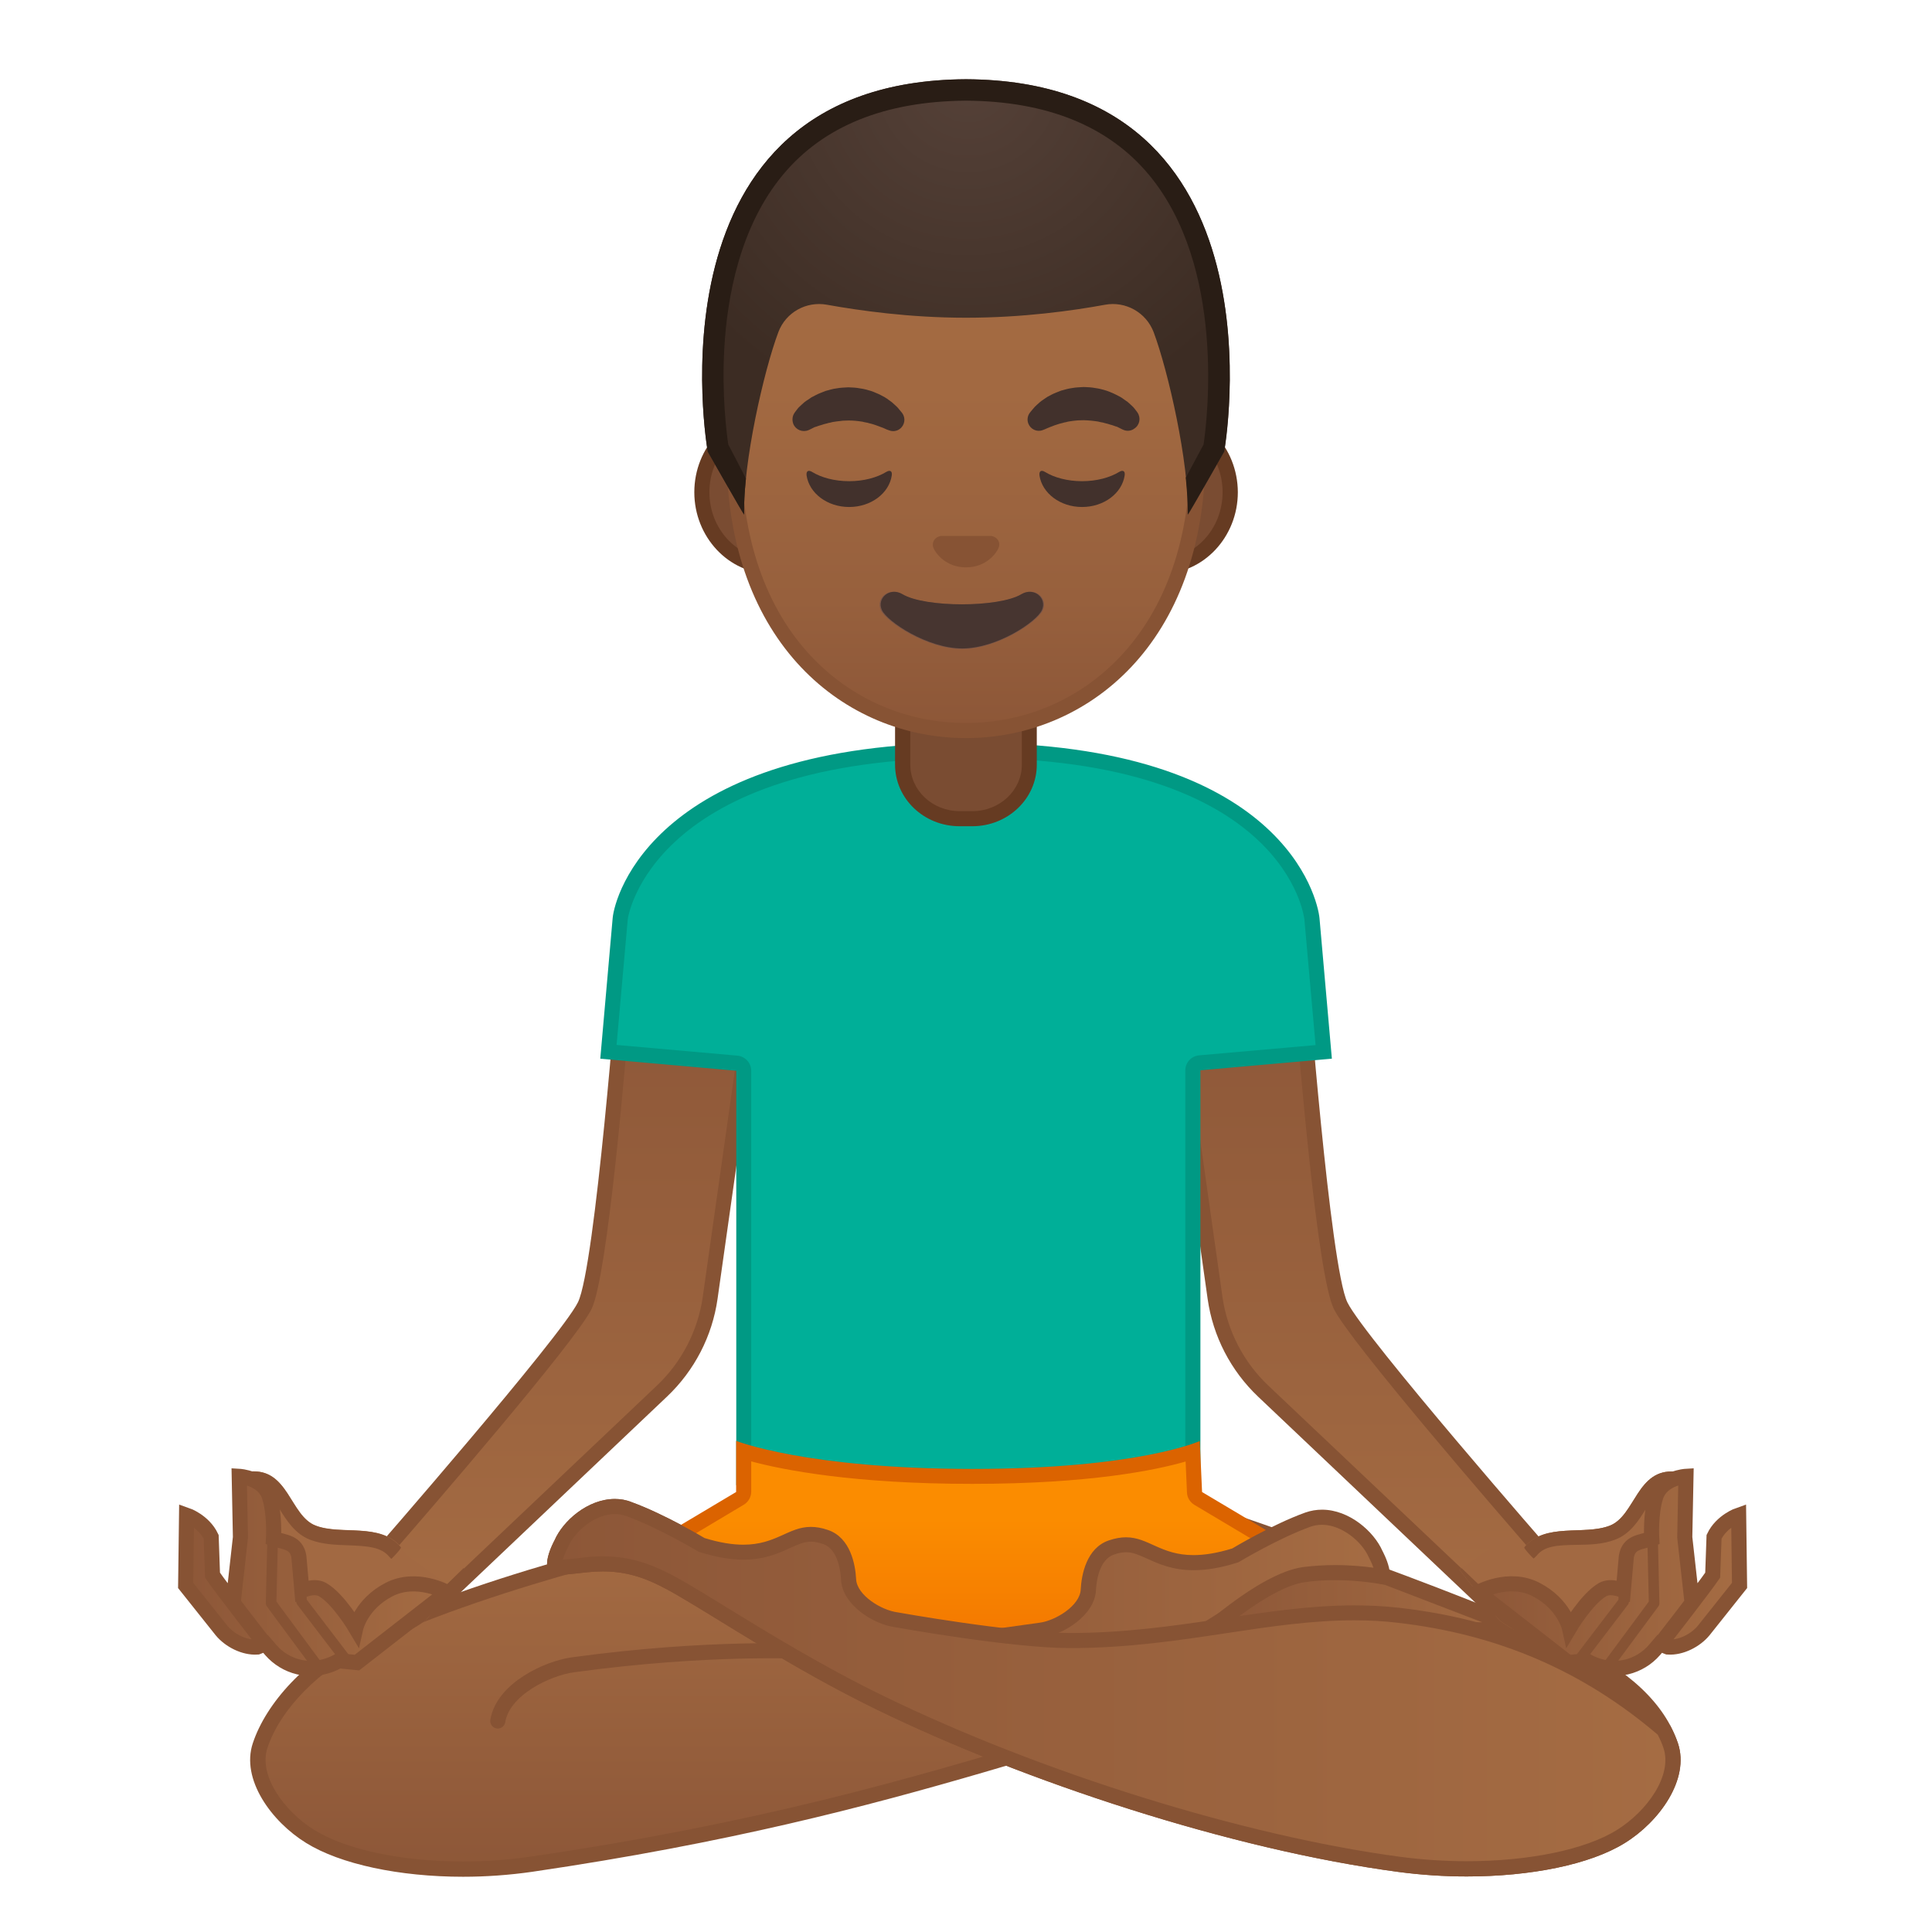<svg width="100%" height="100%" viewBox="0 0 128 128" style="enable-background:new 0 0 128 128;" xmlns="http://www.w3.org/2000/svg" xmlns:xlink="http://www.w3.org/1999/xlink">
  <g id="图层_1">
    <g>
      <linearGradient id="SVGID_4_" gradientTransform="matrix(-1 0 0 1 179.176 0)" gradientUnits="userSpaceOnUse" x1="89.203" x2="89.203" y1="64.867" y2="107.686">
        <stop offset="0" style="stop-color:#8D5738"/>
        <stop offset="1" style="stop-color:#A56C43"/>
      </linearGradient>
      <path d="M83.69,92.16c-1.72-1.63-2.86-3.83-3.19-6.17l-2.82-19.91l8.48-1.21 c0.28,3.58,1.57,19.43,2.66,21.63c1.09,2.21,11.75,14.48,13.45,16.44l-2.19,4.75L83.69,92.16z" style="fill:url(#SVGID_4_);"/>
      <path d="M85.7,65.44c0.39,4.88,1.59,19.1,2.67,21.28c1.09,2.2,10.88,13.51,13.31,16.3l-1.76,3.82 L84.03,91.8c-1.64-1.55-2.72-3.64-3.04-5.88L78.24,66.5L85.7,65.44 M86.62,64.3l-9.5,1.36l2.89,20.4 c0.35,2.47,1.53,4.75,3.34,6.47l16.89,16.01l2.62-5.68c0,0-12.45-14.25-13.59-16.57C88.12,83.95,86.62,64.3,86.62,64.3 L86.62,64.3z" style="fill:#875334;"/>
    </g>
    <g>
      <linearGradient id="SVGID_5_" gradientUnits="userSpaceOnUse" x1="37.577" x2="37.577" y1="64.867" y2="107.686">
        <stop offset="0" style="stop-color:#8D5738"/>
        <stop offset="1" style="stop-color:#A56C43"/>
      </linearGradient>
      <path d="M25.28,102.93c1.71-1.96,12.36-14.23,13.45-16.44c1.08-2.2,2.38-18.05,2.66-21.63l8.48,1.21 l-2.82,19.91c-0.33,2.35-1.47,4.54-3.19,6.17l-16.39,15.53L25.28,102.93z" style="fill:url(#SVGID_5_);"/>
      <path d="M41.85,65.44l7.46,1.07l-2.75,19.41c-0.32,2.24-1.4,4.33-3.04,5.88l-15.88,15.05l-1.76-3.82 c2.43-2.79,12.22-14.1,13.31-16.3C40.26,84.54,41.46,70.31,41.85,65.44 M40.94,64.3c0,0-1.5,19.66-2.65,21.98 c-1.15,2.32-13.59,16.57-13.59,16.57l2.62,5.68L44.2,92.52c1.81-1.72,2.99-4,3.34-6.47l2.89-20.4L40.94,64.3L40.94,64.3z" style="fill:#875334;"/>
    </g>
    <g>
      <path d="M49.27,97.9V70.94c0-0.26-0.2-0.48-0.46-0.5l-8.51-0.75l0.78-8.81 c0.01-0.11,1.59-11.17,23.13-11.17c21.46,0,22.69,11.06,22.7,11.17l0.78,8.81l-8.22,0.73c-0.26,0.02-0.46,0.24-0.46,0.5V97.9 H49.27z" style="fill:#00AF98;"/>
      <path d="M64.22,50.21c21.01,0,22.19,10.6,22.2,10.71l0.74,8.32l-7.72,0.68c-0.52,0.05-0.91,0.48-0.91,1 V97.4H49.77V70.94c0-0.52-0.4-0.95-0.91-1l-8.01-0.71l0.74-8.32C41.59,60.81,43.12,50.21,64.22,50.21 M64.22,49.21 c-20.81,0-23.5,10.15-23.63,11.62l-0.82,9.31l9.01,0.8V98.4h30.75V70.91l8.71-0.77l-0.82-9.31 C87.3,59.56,85.03,49.21,64.22,49.21L64.22,49.21z" style="fill:#009984;"/>
    </g>
    <g>
      <linearGradient id="SVGID_6_" gradientUnits="userSpaceOnUse" x1="51.35" x2="51.35" y1="123.836" y2="100.885">
        <stop offset="0" style="stop-color:#8D5738"/>
        <stop offset="1" style="stop-color:#A56C43"/>
      </linearGradient>
      <path d="M30.68,123.84c-4.16,0-7.94-0.81-10.14-2.17c-2.17-1.34-4-3.97-3.31-6.03 c0.9-2.71,3.63-5.48,6.94-7.05c8.82-4.19,22.23-7.05,22.36-7.08c1.88-0.42,3.63-0.62,5.23-0.62c1.97,0,3.72,0.32,5.2,0.96 c2.29,0.98,8.76,3.06,15.02,5.07c5.07,1.63,11.13,3.58,13.63,4.55c-5.77,1.09-11.01,2.64-16.53,4.28 c-8.71,2.59-18.59,5.52-33.88,7.77C33.73,123.73,32.21,123.84,30.68,123.84C30.68,123.84,30.68,123.84,30.68,123.84z" style="fill:url(#SVGID_6_);"/>
      <path d="M51.76,101.38c1.9,0,3.59,0.31,5.01,0.91c2.31,0.99,8.79,3.07,15.06,5.09 c4.15,1.33,8.99,2.89,11.94,3.93c-5.12,1.06-9.86,2.47-14.83,3.95c-8.7,2.58-18.55,5.51-33.81,7.75 c-1.45,0.21-2.94,0.32-4.44,0.32c-4.07,0-7.76-0.78-9.87-2.09c-2-1.24-3.71-3.62-3.1-5.44c0.86-2.59,3.48-5.24,6.68-6.76 c8.77-4.17,22.12-7.01,22.26-7.05C48.48,101.59,50.2,101.38,51.76,101.38 M51.76,100.38c-1.68,0-3.47,0.22-5.33,0.64 c0,0-13.5,2.85-22.48,7.12c-3.7,1.76-6.32,4.7-7.2,7.35c-0.8,2.39,1.23,5.19,3.53,6.61c2.27,1.41,6.18,2.24,10.4,2.24 c1.51,0,3.06-0.11,4.59-0.33c26-3.82,36.46-9.64,51.74-12.29c1.8-0.31-24.71-8.13-29.85-10.34 C55.56,100.7,53.74,100.38,51.76,100.38L51.76,100.38z" style="fill:#875334;"/>
    </g>
    <g>
      <linearGradient id="SVGID_7_" gradientUnits="userSpaceOnUse" x1="36.734" x2="110.83" y1="111.805" y2="111.805">
        <stop offset="2.052774e-03" style="stop-color:#CCA47A"/>
        <stop offset="0.258" style="stop-color:#D6B088"/>
        <stop offset="0.59" style="stop-color:#DEB892"/>
        <stop offset="1" style="stop-color:#E0BB95"/>
      </linearGradient>
      <path d="M97.17,123.8c-1.49,0-2.99-0.1-4.45-0.29c-10.39-1.38-23.92-5.6-34.46-10.73 c-3.99-1.94-7.67-4.2-10.35-5.85c-1.08-0.66-2.03-1.25-2.81-1.7c-1.78-1.03-3.2-1.62-5.16-1.62c-0.36,0-0.73,0.02-1.12,0.06 l-0.61,0.07c-0.41,0.05-0.68,0.08-1.01,0.08c-0.08,0-0.17,0-0.26-0.01c-0.09,0-0.15-0.02-0.16-0.04 c-0.12-0.21,0.12-0.97,0.41-1.48c0.53-1.22,2.03-2.49,3.57-2.49c0.32,0,0.64,0.06,0.94,0.17c2.13,0.77,4.72,2.32,4.75,2.33 c0.03,0.02,0.07,0.04,0.11,0.05c1.01,0.31,1.9,0.47,2.72,0.47c1.29,0,2.14-0.38,2.88-0.72c0.55-0.25,1.02-0.46,1.59-0.46 c0.3,0,0.62,0.06,0.98,0.19c1.27,0.44,1.48,2.11,1.51,2.81c0.06,1.38,1.91,2.5,3.16,2.67c0,0,10.35,1.23,10.37,1.23 c0.1,0,0.2-0.03,0.29-0.09l11.04-7.84c1.96,0.66,15.29,5.23,22.87,8.73c3.58,1.65,5.91,3.84,6.74,6.31 c0.69,2.06-1.14,4.68-3.31,6.03C105.21,123.01,101.4,123.8,97.17,123.8z" style="fill:url(#SVGID_7_);"/>
      <path d="M40.74,100.31c0.26,0,0.53,0.05,0.77,0.14c2.08,0.75,4.64,2.28,4.66,2.29 c0.07,0.04,0.14,0.07,0.22,0.1c1.06,0.33,2,0.49,2.86,0.49c1.4,0,2.34-0.42,3.09-0.77c0.54-0.24,0.92-0.42,1.38-0.42 c0.25,0,0.51,0.05,0.82,0.16c1.01,0.35,1.16,1.89,1.18,2.36c0.08,1.66,2.14,2.95,3.61,3.15l10.3,1.23c0.04,0,0.08,0.01,0.12,0.01 c0.21,0,0.41-0.06,0.58-0.18l10.83-7.69c2.62,0.89,15.28,5.26,22.58,8.63c3.45,1.59,5.69,3.68,6.47,6.02 c0.61,1.83-1.1,4.2-3.1,5.44c-2.08,1.29-5.8,2.06-9.94,2.06c-1.47,0-2.95-0.1-4.39-0.29c-10.34-1.38-23.81-5.57-34.31-10.69 c-3.96-1.93-7.63-4.18-10.3-5.82c-1.09-0.67-2.03-1.25-2.83-1.71c-1.81-1.04-3.35-1.69-5.41-1.69c-0.38,0-0.77,0.02-1.18,0.07 c-0.24,0.03-0.44,0.05-0.61,0.07c-0.36,0.04-0.6,0.07-0.85,0.08c0.07-0.23,0.19-0.54,0.32-0.78c0.02-0.03,0.03-0.06,0.04-0.09 C38.1,101.41,39.45,100.31,40.74,100.31 M40.74,99.31c-1.8,0-3.44,1.45-4,2.74c0,0-1.22,2.2,0.17,2.26c0.1,0,0.19,0.01,0.28,0.01 c0.5,0,0.85-0.07,1.68-0.15c0.38-0.04,0.73-0.06,1.07-0.06c1.88,0,3.25,0.6,4.91,1.56c2.79,1.61,7.62,4.85,13.19,7.57 c9.81,4.78,23.5,9.3,34.61,10.78c1.51,0.2,3.03,0.3,4.52,0.3c4.25,0,8.18-0.79,10.47-2.21c2.3-1.42,4.32-4.23,3.53-6.61 c-0.88-2.64-3.28-4.89-7-6.61c-8.28-3.82-23.16-8.83-23.16-8.83l-11.25,7.99l-10.3-1.23c-1.06-0.14-2.68-1.13-2.73-2.2 c-0.05-0.98-0.38-2.74-1.85-3.25c-0.43-0.15-0.81-0.21-1.15-0.21c-1.49,0-2.3,1.18-4.47,1.18c-0.69,0-1.53-0.12-2.57-0.44 c0,0-2.64-1.58-4.84-2.38C41.48,99.37,41.1,99.31,40.74,99.31L40.74,99.31z" style="fill:#875334;"/>
    </g>
    <g>
      <linearGradient id="SVGID_8_" gradientUnits="userSpaceOnUse" x1="64.206" x2="64.206" y1="98.193" y2="112.383">
        <stop offset="0.171" style="stop-color:#FB8C00"/>
        <stop offset="0.562" style="stop-color:#F67F00"/>
        <stop offset="0.983" style="stop-color:#EF6C00"/>
      </linearGradient>
      <path d="M42.58,103.12l6.45-3.84c0.15-0.09,0.24-0.25,0.24-0.43v-2.69 c1.66,0.51,6.38,1.65,15.14,1.65c8.66,0,13.05-1.12,14.62-1.64l0.12,2.7c0.01,0.17,0.1,0.32,0.24,0.41l6.44,3.84l-21.73,9.82 L42.58,103.12z" style="fill:url(#SVGID_8_);"/>
      <path d="M49.77,96.82c2.12,0.57,6.78,1.49,14.64,1.49c7.74,0,12.13-0.9,14.14-1.48l0.09,2.05 c0.01,0.34,0.2,0.64,0.49,0.82l5.62,3.35l-20.65,9.33l-20.45-9.33l5.63-3.36c0.3-0.18,0.49-0.51,0.49-0.86V96.82 M48.77,95.46 v3.39l-7.27,4.33l22.6,10.31l22.81-10.31l-7.27-4.33l-0.15-3.38c0,0-4.05,1.85-15.09,1.85C53.38,97.31,48.77,95.46,48.77,95.46 L48.77,95.46z" style="fill:#DB6300;"/>
    </g>
    <g>
      <linearGradient id="SVGID_9_" gradientUnits="userSpaceOnUse" x1="55.953" x2="91.591" y1="107.789" y2="107.789">
        <stop offset="0" style="stop-color:#8D5738"/>
        <stop offset="1" style="stop-color:#A56C43"/>
      </linearGradient>
      <path d="M55.95,109.72l4.43-0.52l8.57-1.2c1.24-0.17,3.09-1.29,3.16-2.67 c0.03-0.7,0.25-2.36,1.51-2.81c0.36-0.12,0.68-0.18,0.98-0.18c0.56,0,1.04,0.21,1.59,0.46c0.74,0.34,1.59,0.72,2.88,0.72 c0.82,0,1.7-0.15,2.72-0.47l0.06-0.02l0.05-0.03c0.03-0.02,2.62-1.57,4.75-2.33c0.3-0.11,0.62-0.17,0.94-0.17 c1.54,0,3.03,1.27,3.54,2.44c0.34,0.62,0.53,1.33,0.43,1.52c-0.01,0.02-0.07,0.04-0.16,0.04c-0.09,0-0.18,0.01-0.26,0.01 c-0.34,0-0.6-0.03-1.01-0.08l-0.61-0.07c-0.4-0.04-0.77-0.06-1.13-0.06c-1.96,0-3.37,0.59-5.16,1.62 c-0.86,0.5-1.72,1.04-2.65,1.63c-2.15,1.36-4.59,2.9-8.43,4.77c-2.2,1.07-5.29,2.38-6.13,2.73L55.95,109.72z" style="fill:url(#SVGID_9_);"/>
      <path d="M87.59,101.02c1.29,0,2.64,1.11,3.09,2.14l0.02,0.04l0.02,0.04c0.13,0.25,0.26,0.55,0.32,0.78 c-0.25-0.01-0.49-0.03-0.85-0.08c-0.18-0.02-0.38-0.04-0.61-0.07c-0.41-0.04-0.8-0.07-1.18-0.07c-2.06,0-3.6,0.65-5.41,1.69 c-0.87,0.5-1.74,1.05-2.67,1.64c-2.14,1.35-4.57,2.88-8.39,4.75c-2.03,0.99-4.83,2.18-5.89,2.63l-8.44-4.48l2.86-0.34l8.56-1.19 c1.45-0.2,3.51-1.49,3.59-3.14c0.02-0.46,0.17-2.01,1.18-2.36c0.3-0.11,0.57-0.16,0.82-0.16c0.46,0,0.84,0.18,1.38,0.42 c0.75,0.34,1.68,0.77,3.09,0.77c0.87,0,1.8-0.16,2.86-0.49l0.12-0.04l0.1-0.06c0.03-0.02,2.58-1.54,4.66-2.29 C87.07,101.06,87.33,101.02,87.59,101.02 M87.59,100.02c-0.37,0-0.74,0.06-1.11,0.19c-2.2,0.79-4.84,2.38-4.84,2.38 c-1.04,0.32-1.87,0.44-2.57,0.44c-2.17,0-2.98-1.18-4.47-1.18c-0.34,0-0.71,0.06-1.15,0.21c-1.47,0.51-1.8,2.27-1.85,3.25 c-0.05,1.07-1.66,2.06-2.73,2.2l-8.56,1.19l-6.02,0.71l11.69,6.2c0,0,3.78-1.57,6.38-2.83c5.57-2.72,8.32-4.81,11.12-6.41 c1.66-0.96,3.03-1.56,4.91-1.56c0.34,0,0.69,0.02,1.07,0.06c0.82,0.09,1.18,0.15,1.68,0.15c0.09,0,0.18,0,0.28-0.01 c1.38-0.06,0.17-2.26,0.17-2.26C91.03,101.47,89.39,100.02,87.59,100.02L87.59,100.02z" style="fill:#875334;"/>
    </g>
    <path d="M32.98,114.02 c0.35-2.13,3.31-3.49,4.96-3.72c9.03-1.24,15.41-0.89,15.41-0.89" style="fill:none;stroke:#875334;stroke-linecap:round;stroke-linejoin:round;stroke-miterlimit:10;"/>
    <g>
      <linearGradient id="SVGID_10_" gradientUnits="userSpaceOnUse" x1="80.177" x2="100.898" y1="106.08" y2="106.08">
        <stop offset="0" style="stop-color:#8D5738"/>
        <stop offset="1" style="stop-color:#A56C43"/>
      </linearGradient>
      <path d="M80.18,107.97c1.45-1.24,4.22-3.39,6.23-3.66c0.65-0.09,1.33-0.13,2.04-0.13 c1.98,0,3.49,0.35,3.51,0.35l8.94,3.44H80.18z" style="fill:url(#SVGID_10_);"/>
      <path d="M88.45,104.69L88.45,104.69c1.7,0,3.04,0.26,3.33,0.32l6.42,2.47H81.57 c1.53-1.19,3.49-2.48,4.9-2.66C87.1,104.73,87.77,104.69,88.45,104.69 M88.45,103.69c-0.66,0-1.37,0.04-2.1,0.13 c-3.03,0.4-7.48,4.66-7.48,4.66h24.73l-11.52-4.43C92.07,104.05,90.52,103.69,88.45,103.69L88.45,103.69z" style="fill:#875334;"/>
    </g>
    <g>
      <path d="M29.92,105.17l-3-2.17c0,0-0.02-0.09-0.35-0.5c-1.38-1.66-3.95-0.77-5.66-1.43 c-1.7-0.66-1.79-3.81-4.35-3.58c-0.94,0.09,0.16,3.48,0.16,3.48s-0.48,5.83,2.92,7.32c4.83,2.11,8.6-0.97,8.6-0.97L29.92,105.17z " style="fill:#A26942;"/>
      <g>
        <defs>
          <path id="SVGID_11_" d="M30.86,104l-0.39-0.26l-1.62,0.93l-3.29-1.02c0,0,1.08-1.04,1-1.14c-1.38-1.66-3.95-0.77-5.66-1.43 c-1.7-0.66-1.79-3.81-4.35-3.58c-0.94,0.09,0.16,3.48,0.16,3.48s-0.48,5.83,2.92,7.32c4.83,2.11,8.6-0.97,8.6-0.97L30.86,104z"/>
        </defs>
        <clipPath id="SVGID_12_">
          <use style="overflow:visible;" xlink:href="#SVGID_11_"/>
        </clipPath>
        <g style="clip-path:url(#SVGID_12_);">
          <path d="M17.19,98.11L17.19,98.11L17.19,98.11 M17.18,98.54c0.48,0.14,0.79,0.57,1.32,1.41 c0.49,0.78,1.04,1.67,2.04,2.06c0.8,0.31,1.68,0.34,2.53,0.37c1.34,0.05,2.19,0.12,2.72,0.76c0.21,0.25,0.52,0.4,0.85,0.4 c0.38,0,0.93,0,3.02-2.67l2.15,1.94l-4.07,4c-0.32,0.21-2.04,1.27-4.43,1.27c-1.11,0-2.22-0.23-3.28-0.7 c-2.25-0.98-2.44-4.9-2.33-6.32c0.01-0.13,0-0.26-0.04-0.39C17.42,99.92,17.23,99.07,17.18,98.54 M16.82,97.49 c-0.09,0-0.17,0-0.26,0.01c-0.94,0.09,0.16,3.48,0.16,3.48s-0.48,5.83,2.92,7.32c1.31,0.57,2.56,0.78,3.68,0.78 c2.99,0,5.07-1.49,5.07-1.49l4.9-4.81l-3.75-3.38c0,0-2.34,3.14-2.88,3.14c-0.03,0-0.06-0.01-0.08-0.03 c-1.38-1.66-3.95-0.77-5.66-1.43C19.26,100.44,19.12,97.49,16.82,97.49L16.82,97.49z" style="fill:#875334;"/>
        </g>
      </g>
      <linearGradient id="SVGID_13_" gradientUnits="userSpaceOnUse" x1="12.324" x2="29.635" y1="104.168" y2="104.168">
        <stop offset="0" style="stop-color:#8D5738"/>
        <stop offset="1" style="stop-color:#A56C43"/>
      </linearGradient>
      <path d="M15.46,106.06l0.47-4.21l-0.08-4.04 c0,0,1.58,0.09,1.99,1.32c0.38,1.14,0.28,2.81,0.28,2.81c0.76,0.25,1.51,0.22,1.68,1.18l0.2,2.26c0,0,0.81-0.39,1.38-0.06 c1.05,0.61,2.19,2.54,2.19,2.54s0.35-1.58,2.19-2.54s3.86,0.18,3.86,0.18l-5.97,4.65l-1.21-0.12c-0.8,0.47-1.76,0.62-2.66,0.41h0 c-0.71-0.17-1.35-0.56-1.83-1.11l-0.36-0.42l-0.54,0.21c-0.88,0.06-1.84-0.45-2.37-1.09l-2.38-2.99l0.06-4.66 c0,0,1.13,0.39,1.63,1.44l0.09,2.54c0.6,0.88,3.48,4.58,3.48,4.58" style="fill:url(#SVGID_13_);stroke:#875334;stroke-miterlimit:10;"/>
      <polyline points=" 18.06,102.02 17.96,106.22 20.97,110.29 " style="fill:none;stroke:#875334;stroke-width:0.7;stroke-linecap:round;stroke-linejoin:round;stroke-miterlimit:10;"/>
      <polyline points=" 19.92,104.85 19.98,106.11 22.84,109.86 " style="fill:none;stroke:#875334;stroke-width:0.7;stroke-linecap:round;stroke-linejoin:round;stroke-miterlimit:10;"/>
    </g>
    <g>
      <linearGradient id="SVGID_14_" gradientUnits="userSpaceOnUse" x1="36.734" x2="110.83" y1="111.805" y2="111.805">
        <stop offset="0" style="stop-color:#8D5738"/>
        <stop offset="1" style="stop-color:#A56C43"/>
      </linearGradient>
      <path d="M97.17,123.8c-1.49,0-2.99-0.1-4.45-0.29c-10.39-1.38-23.92-5.6-34.46-10.73 c-3.99-1.94-7.67-4.2-10.35-5.85c-1.08-0.66-2.03-1.25-2.81-1.7c-1.78-1.03-3.2-1.62-5.16-1.62c-0.36,0-0.73,0.02-1.12,0.06 l-0.61,0.07c-0.41,0.05-0.68,0.08-1.01,0.08c-0.08,0-0.17,0-0.26-0.01c-0.09,0-0.15-0.02-0.16-0.04 c-0.12-0.21,0.12-0.97,0.41-1.48c0.53-1.22,2.03-2.49,3.57-2.49c0.32,0,0.64,0.06,0.94,0.17c2.13,0.77,4.72,2.32,4.75,2.33 l0.05,0.03l0.06,0.02c1.01,0.31,1.9,0.47,2.72,0.47c1.29,0,2.14-0.38,2.88-0.72c0.55-0.25,1.02-0.46,1.59-0.46 c0.3,0,0.62,0.06,0.98,0.19c1.27,0.44,1.48,2.11,1.51,2.81c0.06,1.38,1.91,2.5,3.16,2.67c0.29,0.05,7.7,1.38,11.51,1.38 c3.74,0,7.07-0.5,10.29-0.98c2.93-0.44,5.7-0.85,8.53-0.85c1.02,0,1.97,0.05,2.92,0.16c6.78,0.77,12.54,3.26,17.59,7.6 c0.2,0.39,0.35,0.72,0.45,1.04c0.69,2.06-1.14,4.68-3.31,6.03C105.21,123.01,101.4,123.8,97.17,123.8 C97.17,123.8,97.17,123.8,97.17,123.8z" style="fill:url(#SVGID_14_);"/>
      <path d="M40.74,100.31c0.26,0,0.53,0.05,0.77,0.14c2.08,0.75,4.64,2.28,4.66,2.29l0.1,0.06l0.12,0.04 c1.06,0.33,2,0.49,2.86,0.49c1.4,0,2.34-0.42,3.09-0.77c0.54-0.24,0.92-0.42,1.38-0.42c0.25,0,0.51,0.05,0.82,0.16 c1.01,0.35,1.16,1.89,1.18,2.36c0.08,1.66,2.14,2.95,3.55,3.14c0.32,0.06,7.76,1.39,11.62,1.39c3.78,0,7.13-0.5,10.37-0.99 c2.91-0.44,5.66-0.85,8.46-0.85c1,0,1.94,0.05,2.86,0.16c6.65,0.76,12.29,3.19,17.25,7.42c0.17,0.33,0.29,0.61,0.38,0.88 c0.61,1.83-1.1,4.2-3.1,5.44c-2.08,1.29-5.8,2.06-9.94,2.06c-1.47,0-2.95-0.1-4.39-0.29c-10.34-1.38-23.81-5.57-34.31-10.69 c-3.96-1.93-7.63-4.18-10.3-5.82c-1.09-0.67-2.03-1.25-2.83-1.71c-1.81-1.04-3.35-1.69-5.41-1.69c-0.38,0-0.77,0.02-1.18,0.07 c-0.24,0.03-0.44,0.05-0.61,0.07c-0.36,0.04-0.59,0.07-0.85,0.08c0.07-0.23,0.19-0.54,0.32-0.78l0.02-0.04l0.02-0.04 C38.1,101.41,39.45,100.31,40.74,100.31L40.74,100.31 M40.74,99.31c-1.8,0-3.44,1.45-4,2.74c0,0-1.22,2.2,0.17,2.26 c0.1,0,0.19,0.01,0.28,0.01c0.5,0,0.85-0.07,1.68-0.15c0.38-0.04,0.73-0.06,1.07-0.06c1.88,0,3.25,0.6,4.91,1.56 c2.79,1.61,7.62,4.85,13.19,7.57c9.81,4.78,23.5,9.3,34.61,10.78c1.51,0.2,3.03,0.3,4.52,0.3c4.25,0,8.18-0.79,10.47-2.21 c2.3-1.42,4.32-4.23,3.53-6.61c-0.14-0.41-0.32-0.81-0.53-1.2c-6.25-5.4-12.69-7.18-17.93-7.78c-1-0.11-1.99-0.16-2.98-0.16 c-5.99,0-11.72,1.83-18.83,1.83c-3.82,0-11.45-1.37-11.45-1.37c-1.06-0.14-2.68-1.13-2.73-2.2c-0.05-0.98-0.38-2.74-1.85-3.25 c-0.43-0.15-0.81-0.21-1.15-0.21c-1.49,0-2.3,1.18-4.47,1.18c-0.69,0-1.53-0.12-2.57-0.44c0,0-2.64-1.58-4.84-2.38 C41.48,99.37,41.1,99.31,40.74,99.31L40.74,99.31z" style="fill:#875334;"/>
    </g>
    <g>
      <path d="M96.69,104l2.63-1.84c0,0,1.33,0.76,1.67,0.35c1.38-1.66,3.95-0.77,5.66-1.43 c1.7-0.66,1.79-3.81,4.35-3.58c0.94,0.09-0.16,3.48-0.16,3.48s0.48,5.83-2.92,7.32c-4.83,2.11-8.6-0.97-8.6-0.97L96.69,104z" style="fill:#A26942;"/>
      <g>
        <defs>
          <path id="SVGID_15_" d="M96.69,104l0.39-0.26l1.62,0.93l3.29-1.02c0,0-1.08-1.04-1-1.14c1.38-1.66,3.95-0.77,5.66-1.43 c1.7-0.66,1.79-3.81,4.35-3.58c0.94,0.09-0.16,3.48-0.16,3.48s0.48,5.83-2.92,7.32c-4.83,2.11-8.6-0.97-8.6-0.97L96.69,104z"/>
        </defs>
        <clipPath id="SVGID_16_">
          <use style="overflow:visible;" xlink:href="#SVGID_15_"/>
        </clipPath>
        <g style="clip-path:url(#SVGID_16_);">
          <path d="M110.37,98.54c-0.05,0.53-0.24,1.38-0.48,2.13c-0.04,0.12-0.06,0.26-0.04,0.39 c0.11,1.43-0.08,5.34-2.33,6.32c-1.1,0.48-2.23,0.72-3.35,0.72c-2.26,0-3.87-0.98-4.16-1.17l-3.46-3.31l2.83-0.7 c0.4,0.3,0.93,0.59,1.44,0.59c0.4,0,0.75-0.16,1-0.46c0.52-0.63,1.34-0.68,2.64-0.7c0.85-0.01,1.74-0.03,2.56-0.35 c1.01-0.39,1.56-1.28,2.04-2.06C109.57,99.11,109.89,98.67,110.37,98.54 M110.73,97.49c-2.31,0-2.44,2.95-4.09,3.59 c-1.7,0.66-4.23-0.32-5.6,1.35c-0.06,0.07-0.14,0.1-0.23,0.1c-0.45,0-1.19-0.68-1.19-0.68l-5.08,1.25l4.83,4.62 c0,0,1.92,1.39,4.79,1.39c1.12,0,2.39-0.21,3.75-0.81c3.41-1.49,2.92-7.32,2.92-7.32s1.09-3.39,0.16-3.48 C110.91,97.49,110.82,97.49,110.73,97.49L110.73,97.49z" style="fill:#875334;"/>
        </g>
      </g>
      <linearGradient id="SVGID_17_" gradientUnits="userSpaceOnUse" x1="97.916" x2="115.226" y1="104.168" y2="104.168">
        <stop offset="0" style="stop-color:#8D5738"/>
        <stop offset="1" style="stop-color:#A56C43"/>
      </linearGradient>
      <path d="M112.09,106.06l-0.47-4.21l0.08-4.04 c0,0-1.58,0.09-1.99,1.32c-0.38,1.14-0.28,2.81-0.28,2.81c-0.76,0.25-1.51,0.22-1.68,1.18l-0.2,2.26c0,0-0.81-0.39-1.38-0.06 c-1.05,0.61-2.19,2.54-2.19,2.54s-0.35-1.58-2.19-2.54c-1.84-0.97-3.86,0.18-3.86,0.18l5.97,4.65l1.21-0.12 c0.8,0.47,1.76,0.62,2.66,0.41l0,0c0.71-0.17,1.35-0.56,1.83-1.11l0.36-0.42l0.54,0.21c0.88,0.06,1.84-0.45,2.37-1.09l2.38-2.99 l-0.06-4.66c0,0-1.13,0.39-1.63,1.44l-0.09,2.54c-0.6,0.88-3.48,4.58-3.48,4.58" style="fill:url(#SVGID_17_);stroke:#875334;stroke-miterlimit:10;"/>
      <polyline points=" 109.49,102.02 109.59,106.22 106.58,110.29 " style="fill:none;stroke:#875334;stroke-width:0.7;stroke-linecap:round;stroke-linejoin:round;stroke-miterlimit:10;"/>
      <polyline points=" 107.63,104.85 107.57,106.11 104.71,109.86 " style="fill:none;stroke:#875334;stroke-width:0.7;stroke-linecap:round;stroke-linejoin:round;stroke-miterlimit:10;"/>
    </g>
    <g id="XMLID_5_">
      <g id="XMLID_9_">
        <path d="M63.57,54.23c-2.08,0-3.77-1.6-3.77-3.58v-4.48h8.4v4.48c0,1.97-1.69,3.58-3.77,3.58H63.57z" style="fill:#7A4C32;"/>
        <path d="M67.7,46.68v3.98c0,1.7-1.47,3.08-3.27,3.08h-0.85c-1.81,0-3.27-1.38-3.27-3.08v-3.98H64H67.7 M68.7,45.68H64h-4.7v4.98c0,2.25,1.91,4.08,4.27,4.08h0.85c2.36,0,4.27-1.83,4.27-4.08V45.68L68.7,45.68z" style="fill:#663B22;"/>
      </g>
    </g>
    <g>
      <g>
        <path d="M51.07,37.51c-2.52,0-4.57-2.2-4.57-4.9c0-2.7,2.05-4.9,4.57-4.9h25.86c2.52,0,4.57,2.2,4.57,4.9 c0,2.7-2.05,4.9-4.57,4.9H51.07z" style="fill:#7A4C32;"/>
        <path d="M76.93,28.21c2.24,0,4.07,1.97,4.07,4.4s-1.83,4.4-4.07,4.4h-3.49H54.56h-3.49 c-2.24,0-4.07-1.97-4.07-4.4s1.83-4.4,4.07-4.4h3.49h18.89H76.93 M76.93,27.21h-3.49H54.56h-3.49c-2.79,0-5.07,2.43-5.07,5.4 c0,2.97,2.28,5.4,5.07,5.4h3.49h18.89h3.49c2.79,0,5.07-2.43,5.07-5.4C82,29.64,79.72,27.21,76.93,27.21L76.93,27.21z" style="fill:#663B22;"/>
      </g>
      <g>
        <linearGradient id="SVGID_18_" gradientUnits="userSpaceOnUse" x1="64" x2="64" y1="48.075" y2="9.437">
          <stop offset="0" style="stop-color:#8D5738"/>
          <stop offset="0.216" style="stop-color:#97603D"/>
          <stop offset="0.573" style="stop-color:#A26941"/>
          <stop offset="1" style="stop-color:#A56C43"/>
        </linearGradient>
        <path d="M64,48.4c-7.4,0-15.36-5.74-15.36-18.34c0-10.09,5.87-20.98,15.36-20.98 s15.36,10.89,15.36,20.98C79.36,42.66,71.4,48.4,64,48.4z" style="fill:url(#SVGID_18_);"/>
        <path d="M64,9.58L64,9.58c3.74,0,7.47,2.04,10.23,5.6c2.99,3.85,4.63,9.14,4.63,14.88 c0,5.59-1.61,10.24-4.66,13.46c-2.67,2.82-6.3,4.38-10.21,4.38c-3.91,0-7.53-1.56-10.21-4.38c-3.05-3.22-4.66-7.87-4.66-13.46 c0-5.74,1.65-11.03,4.63-14.88C56.53,11.62,60.26,9.58,64,9.58 M64,8.58L64,8.58L64,8.58c-8.24,0-15.86,8.81-15.86,21.48 C48.14,42.66,56,48.9,64,48.9s15.86-6.23,15.86-18.84C79.86,17.38,72.24,8.58,64,8.58L64,8.58z" style="fill:#875334;"/>
      </g>
      <g>
        <g>
          <path d="M52.64,27.35c0,0,0.06-0.09,0.18-0.24c0.03-0.04,0.06-0.08,0.1-0.12 c0.05-0.05,0.11-0.1,0.17-0.16c0.06-0.06,0.13-0.12,0.2-0.18c0.07-0.06,0.15-0.11,0.23-0.16c0.08-0.05,0.16-0.11,0.25-0.17 c0.09-0.05,0.19-0.1,0.29-0.15c0.1-0.05,0.2-0.1,0.31-0.14c0.11-0.04,0.22-0.09,0.33-0.13c0.23-0.06,0.47-0.14,0.73-0.17 c0.25-0.05,0.51-0.05,0.77-0.07c0.26,0.01,0.52,0.02,0.77,0.07c0.25,0.03,0.5,0.1,0.73,0.17c0.11,0.04,0.23,0.08,0.33,0.13 c0.11,0.04,0.21,0.09,0.31,0.14c0.1,0.05,0.19,0.1,0.28,0.15c0.09,0.05,0.17,0.11,0.25,0.17c0.08,0.06,0.16,0.11,0.22,0.16 c0.07,0.06,0.13,0.11,0.19,0.17c0.06,0.05,0.11,0.1,0.16,0.15c0.05,0.05,0.09,0.1,0.12,0.14c0.15,0.17,0.22,0.27,0.22,0.27 c0.24,0.33,0.16,0.8-0.17,1.04c-0.2,0.15-0.46,0.18-0.68,0.1l-0.14-0.05c0,0-0.09-0.03-0.23-0.1 c-0.04-0.02-0.07-0.03-0.12-0.05c-0.05-0.01-0.09-0.03-0.14-0.05c-0.1-0.04-0.21-0.08-0.33-0.12 c-0.06-0.02-0.12-0.04-0.19-0.06c-0.07-0.02-0.13-0.03-0.2-0.05c-0.03-0.01-0.07-0.02-0.1-0.03c-0.04-0.01-0.07-0.01-0.11-0.02 c-0.07-0.01-0.15-0.03-0.22-0.05c-0.16-0.02-0.31-0.05-0.47-0.06c-0.16-0.02-0.33-0.02-0.49-0.02c-0.16,0.01-0.33,0-0.49,0.03 c-0.16,0.01-0.32,0.04-0.47,0.06c-0.08,0.01-0.15,0.03-0.22,0.05c-0.04,0.01-0.07,0.01-0.11,0.02 c-0.04,0.01-0.07,0.02-0.1,0.03c-0.07,0.02-0.14,0.04-0.2,0.05c-0.07,0.02-0.13,0.04-0.19,0.06c-0.06,0.02-0.12,0.04-0.17,0.05 c-0.05,0.02-0.09,0.03-0.14,0.05c-0.04,0.01-0.09,0.03-0.13,0.04c-0.05,0.02-0.1,0.05-0.14,0.07 c-0.17,0.09-0.27,0.13-0.27,0.13c-0.39,0.16-0.84-0.02-1-0.41C52.46,27.82,52.5,27.55,52.64,27.35z" style="fill:#42312C;"/>
          <path d="M74.43,28.48c0,0-0.1-0.04-0.27-0.13c-0.04-0.02-0.09-0.05-0.14-0.07 c-0.04-0.01-0.08-0.03-0.13-0.04c-0.04-0.02-0.09-0.03-0.14-0.05c-0.06-0.02-0.11-0.04-0.17-0.05 c-0.06-0.02-0.12-0.04-0.19-0.06c-0.07-0.02-0.13-0.03-0.2-0.05c-0.03-0.01-0.07-0.02-0.1-0.03c-0.04-0.01-0.07-0.01-0.11-0.02 c-0.07-0.01-0.15-0.03-0.22-0.05c-0.16-0.02-0.31-0.05-0.47-0.06c-0.16-0.02-0.33-0.02-0.49-0.03c-0.16,0.01-0.33,0-0.49,0.02 c-0.16,0.01-0.32,0.04-0.47,0.06c-0.08,0.01-0.15,0.03-0.22,0.05c-0.04,0.01-0.07,0.01-0.11,0.02 c-0.04,0.01-0.07,0.02-0.1,0.03c-0.07,0.02-0.14,0.04-0.2,0.05c-0.07,0.02-0.13,0.04-0.19,0.06c-0.12,0.03-0.23,0.08-0.33,0.12 c-0.05,0.02-0.1,0.04-0.14,0.05c-0.04,0.02-0.08,0.04-0.12,0.05c-0.14,0.06-0.23,0.1-0.23,0.1l-0.13,0.05 c-0.39,0.14-0.81-0.07-0.95-0.46c-0.08-0.24-0.04-0.49,0.1-0.68c0,0,0.07-0.1,0.22-0.27c0.04-0.04,0.08-0.09,0.12-0.14 c0.05-0.05,0.1-0.09,0.16-0.15c0.06-0.05,0.12-0.11,0.19-0.17c0.07-0.06,0.15-0.11,0.22-0.16c0.08-0.05,0.16-0.11,0.25-0.17 c0.09-0.05,0.19-0.1,0.28-0.15c0.1-0.05,0.2-0.1,0.31-0.14c0.11-0.04,0.22-0.09,0.33-0.13c0.23-0.06,0.47-0.14,0.73-0.17 c0.25-0.05,0.51-0.05,0.77-0.07c0.26,0.01,0.52,0.02,0.77,0.07c0.25,0.03,0.5,0.1,0.73,0.17c0.11,0.04,0.23,0.08,0.33,0.13 c0.11,0.04,0.21,0.09,0.31,0.14c0.1,0.05,0.19,0.1,0.29,0.15c0.09,0.05,0.17,0.11,0.25,0.17c0.08,0.06,0.15,0.1,0.23,0.16 c0.07,0.06,0.14,0.12,0.2,0.18c0.06,0.06,0.12,0.11,0.17,0.16c0.04,0.05,0.07,0.09,0.1,0.12c0.12,0.15,0.18,0.24,0.18,0.24 c0.24,0.35,0.15,0.83-0.2,1.06C74.94,28.56,74.66,28.58,74.43,28.48z" style="fill:#42312C;"/>
        </g>
        <path d="M65.83,35.55c-0.05-0.02-0.1-0.03-0.15-0.04h-3.35c-0.05,0.01-0.1,0.02-0.15,0.04 c-0.3,0.12-0.47,0.44-0.33,0.77c0.14,0.33,0.81,1.27,2.15,1.27c1.34,0,2.01-0.94,2.15-1.27C66.3,35.98,66.13,35.67,65.83,35.55z" style="fill:#875334;"/>
        <path d="M67.71,39.37c-1.51,0.9-6.45,0.9-7.96,0c-0.87-0.51-1.75,0.27-1.39,1.06 C58.72,41.2,61.41,43,63.74,43c2.33,0,4.99-1.79,5.35-2.57C69.45,39.64,68.58,38.86,67.71,39.37z" style="fill:#795548;"/>
      </g>
      <g>
        <defs>
          <path id="SVGID_19_" d="M64,5.25L64,5.25C64,5.25,63.99,5.25,64,5.25c-0.01,0-0.01,0-0.02,0v0c-21.5,0.12-17.1,24.67-17.1,24.67 s2.41,4.25,2.41,4.17c-0.02-0.67,0.22-3.26,0.22-3.26l-1.27-1.38c0,0,1.84-12.04,3.21-11.79c2.11,0.38,12.56,0.95,12.57,0.95 c3.7,0,7.06-0.17,9.17-0.55c1.37-0.25,4.56,0.8,5.05,2.11c0.63,1.68,1.48,9.33,1.48,9.33l-1.27,1.34c0,0,0.23,2.61,0.22,3.26 c0,0.08,2.41-4.17,2.41-4.17S85.5,5.36,64,5.25z"/>
        </defs>
        <clipPath id="SVGID_20_">
          <use style="overflow:visible;" xlink:href="#SVGID_19_"/>
        </clipPath>
      </g>
      <g>
        <g>
          <radialGradient id="SVGID_21_" cx="64.123" cy="5.364" gradientUnits="userSpaceOnUse" r="23.115">
            <stop offset="0" style="stop-color:#554138"/>
            <stop offset="1" style="stop-color:#3C2C23"/>
          </radialGradient>
          <path d="M64.01,5.25L64.01,5.25C64.01,5.25,64,5.25,64.01,5.25c-0.01,0-0.01,0-0.02,0v0 c-21.5,0.12-17.1,24.67-17.1,24.67s2.41,4.25,2.41,4.17c-0.08-3.43,1.3-9.51,2.27-12.09c0.49-1.3,1.84-2.06,3.22-1.81 c2.11,0.38,5.46,0.86,9.17,0.86c0.01,0,0.03,0,0.04,0c0.01,0,0.03,0,0.04,0c3.7,0,7.06-0.47,9.17-0.86 c1.37-0.25,2.72,0.51,3.22,1.81c0.97,2.59,2.35,8.66,2.27,12.09c0,0.08,2.41-4.17,2.41-4.17S85.51,5.36,64.01,5.25z" style="fill:url(#SVGID_21_);"/>
        </g>
        <path d="M64.01,5.25L64.01,5.25C64.01,5.25,64,5.25,64.01,5.25c-0.01,0-0.01,0-0.02,0v0 c-21.5,0.12-17.1,24.67-17.1,24.67s2.37,4.17,2.41,4.17c0,0,0,0,0,0c-0.02-0.7,0.03-1.51,0.12-2.38 c-0.06-0.14-1.16-2.25-1.17-2.26c-0.11-0.76-0.44-3.3-0.26-6.42c0.19-3.33,1.02-8.02,3.89-11.46c2.68-3.22,6.75-4.86,12.1-4.9 c0.01,0,0.01,0,0.02,0h0v0c5.35,0.03,9.43,1.68,12.11,4.9c5.11,6.13,3.87,16.24,3.63,17.88c-0.01,0.02-1.16,2.17-1.18,2.2 c0.09,0.89,0.14,1.73,0.13,2.44c0,0,0,0,0,0c0.04,0,2.41-4.17,2.41-4.17S85.51,5.36,64.01,5.25z" style="fill:#291D15;"/>
      </g>
      <g>
        <path d="M67.66,39.37c-1.49,0.89-6.37,0.89-7.86,0c-0.85-0.51-1.73,0.27-1.37,1.05 c0.35,0.76,3.01,2.54,5.32,2.54s4.93-1.77,5.28-2.54C69.38,39.64,68.52,38.86,67.66,39.37z" style="fill:#473530;"/>
        <g>
          <path d="M56.26,31.88c-0.97,0-1.85-0.24-2.45-0.61c-0.26-0.16-0.41-0.06-0.37,0.24 c0.18,1.17,1.37,2.08,2.82,2.08c1.45,0,2.64-0.91,2.82-2.08c0.05-0.3-0.11-0.4-0.37-0.24C58.1,31.64,57.23,31.88,56.26,31.88z" style="fill:#42312C;"/>
          <path d="M71.69,31.88c-0.97,0-1.85-0.24-2.45-0.61c-0.26-0.16-0.41-0.06-0.37,0.24 c0.18,1.17,1.37,2.08,2.82,2.08c1.45,0,2.64-0.91,2.82-2.08c0.05-0.3-0.11-0.4-0.37-0.24C73.53,31.64,72.66,31.88,71.69,31.88z " style="fill:#42312C;"/>
        </g>
      </g>
    </g>
  </g>
  <g id="Layer_2" style="display:none;">
    <g style="display:inline;">
      <g style="opacity:0.6;">
        <circle cx="64" cy="-73.91" r="28" style="opacity:0.61;fill:none;stroke:#000000;stroke-width:0.263;stroke-miterlimit:10;"/>
        <line style="opacity:0.61;fill:none;stroke:#000000;stroke-width:0.25;stroke-miterlimit:10;" x1="84" x2="84" y1="-137.91" y2="-9.91"/>
        <line style="opacity:0.61;fill:none;stroke:#000000;stroke-width:0.25;stroke-miterlimit:10;" x1="44" x2="44" y1="-137.91" y2="-9.91"/>
        <line style="opacity:0.61;fill:none;stroke:#000000;stroke-width:0.25;stroke-miterlimit:10;" x1="64" x2="64" y1="-137.91" y2="-9.91"/>
        <line style="opacity:0.61;fill:none;stroke:#000000;stroke-width:0.25;stroke-miterlimit:10;" x1="128" x2="0" y1="-73.91" y2="-73.91"/>
        <line style="opacity:0.61;fill:none;stroke:#000000;stroke-width:0.25;stroke-miterlimit:10;" x1="128" x2="0" y1="-93.91" y2="-93.91"/>
        <line style="opacity:0.61;fill:none;stroke:#000000;stroke-width:0.25;stroke-miterlimit:10;" x1="128" x2="0" y1="-54.16" y2="-54.16"/>
        <line style="opacity:0.61;fill:none;stroke:#000000;stroke-width:0.25;stroke-miterlimit:10;" x1="128" x2="0" y1="-9.91" y2="-137.91"/>
        <line style="opacity:0.61;fill:none;stroke:#000000;stroke-width:0.25;stroke-miterlimit:10;" x1="0" x2="128" y1="-9.91" y2="-137.91"/>
        <g style="opacity:0.61;">
          <path d="M64-133.65c32.94,0,59.74,26.8,59.74,59.74S96.94-14.17,64-14.17S4.26-40.97,4.26-73.91S31.06-133.65,64-133.65 M64-133.91c-33.14,0-60,26.86-60,60s26.86,60,60,60s60-26.86,60-60S97.14-133.91,64-133.91L64-133.91z"/>
        </g>
        <path d="M107.97-21.94H20.03 c-4.42,0-8.03-3.61-8.03-8.03v-87.91c0-4.42,3.61-8.03,8.03-8.03h87.94c4.42,0,8.03,3.61,8.03,8.03v87.91 C116-25.55,112.39-21.94,107.97-21.94z" style="opacity:0.61;fill:none;stroke:#000000;stroke-width:0.258;stroke-miterlimit:10;"/>
        <path d="M100-13.91H28 c-4.4,0-8-3.6-8-8v-104c0-4.4,3.6-8,8-8h72c4.4,0,8,3.6,8,8v104C108-17.51,104.4-13.91,100-13.91z" style="opacity:0.61;fill:none;stroke:#000000;stroke-width:0.263;stroke-miterlimit:10;"/>
        <path d="M113.77-29.91H14.23 C8.6-29.91,4-34.51,4-40.14v-67.48c0-5.63,4.6-10.23,10.23-10.23h99.54c5.63,0,10.23,4.6,10.23,10.23v67.48 C124-34.51,119.4-29.91,113.77-29.91z" style="opacity:0.61;fill:none;stroke:#000000;stroke-width:0.263;stroke-miterlimit:10;"/>
      </g>
      <g>
        <g style="opacity:0.2;">
          <defs>
            <rect id="SVGID_2_" height="128" style="opacity:0.2;" width="128" x="0" y="-137.91"/>
          </defs>
          <clipPath id="SVGID_22_">
            <use style="overflow:visible;" xlink:href="#SVGID_2_"/>
          </clipPath>
          <g style="clip-path:url(#SVGID_22_);">
            <g>
              <line style="fill:none;stroke:#000000;stroke-width:0.25;stroke-miterlimit:10;" x1="-28" x2="-28" y1="22.09" y2="-169.91"/>
              <line style="fill:none;stroke:#000000;stroke-width:0.25;stroke-miterlimit:10;" x1="-24" x2="-24" y1="22.09" y2="-169.91"/>
              <line style="fill:none;stroke:#000000;stroke-width:0.25;stroke-miterlimit:10;" x1="-20" x2="-20" y1="22.09" y2="-169.91"/>
              <line style="fill:none;stroke:#000000;stroke-width:0.25;stroke-miterlimit:10;" x1="-16" x2="-16" y1="22.09" y2="-169.91"/>
              <line style="fill:none;stroke:#000000;stroke-width:0.25;stroke-miterlimit:10;" x1="-12" x2="-12" y1="22.09" y2="-169.91"/>
              <line style="fill:none;stroke:#000000;stroke-width:0.25;stroke-miterlimit:10;" x1="-8" x2="-8" y1="22.09" y2="-169.91"/>
              <line style="fill:none;stroke:#000000;stroke-width:0.25;stroke-miterlimit:10;" x1="-4" x2="-4" y1="22.09" y2="-169.91"/>
              <line style="fill:none;stroke:#000000;stroke-width:0.25;stroke-miterlimit:10;" x1="0" x2="0" y1="22.09" y2="-169.91"/>
              <line style="fill:none;stroke:#000000;stroke-width:0.25;stroke-miterlimit:10;" x1="4" x2="4" y1="22.09" y2="-169.91"/>
              <line style="fill:none;stroke:#000000;stroke-width:0.25;stroke-miterlimit:10;" x1="8" x2="8" y1="22.09" y2="-169.91"/>
              <line style="fill:none;stroke:#000000;stroke-width:0.25;stroke-miterlimit:10;" x1="12" x2="12" y1="22.09" y2="-169.91"/>
              <line style="fill:none;stroke:#000000;stroke-width:0.25;stroke-miterlimit:10;" x1="16" x2="16" y1="22.09" y2="-169.91"/>
              <line style="fill:none;stroke:#000000;stroke-width:0.25;stroke-miterlimit:10;" x1="20" x2="20" y1="22.09" y2="-169.91"/>
              <line style="fill:none;stroke:#000000;stroke-width:0.25;stroke-miterlimit:10;" x1="24" x2="24" y1="22.09" y2="-169.91"/>
              <line style="fill:none;stroke:#000000;stroke-width:0.25;stroke-miterlimit:10;" x1="28" x2="28" y1="22.09" y2="-169.91"/>
              <line style="fill:none;stroke:#000000;stroke-width:0.25;stroke-miterlimit:10;" x1="32" x2="32" y1="22.09" y2="-169.91"/>
              <line style="fill:none;stroke:#000000;stroke-width:0.25;stroke-miterlimit:10;" x1="36" x2="36" y1="22.09" y2="-169.91"/>
              <line style="fill:none;stroke:#000000;stroke-width:0.25;stroke-miterlimit:10;" x1="40" x2="40" y1="22.09" y2="-169.91"/>
              <line style="fill:none;stroke:#000000;stroke-width:0.25;stroke-miterlimit:10;" x1="44" x2="44" y1="22.09" y2="-169.91"/>
              <line style="fill:none;stroke:#000000;stroke-width:0.25;stroke-miterlimit:10;" x1="48" x2="48" y1="22.09" y2="-169.91"/>
              <line style="fill:none;stroke:#000000;stroke-width:0.25;stroke-miterlimit:10;" x1="52" x2="52" y1="22.09" y2="-169.91"/>
              <line style="fill:none;stroke:#000000;stroke-width:0.25;stroke-miterlimit:10;" x1="56" x2="56" y1="22.09" y2="-169.91"/>
              <line style="fill:none;stroke:#000000;stroke-width:0.25;stroke-miterlimit:10;" x1="60" x2="60" y1="22.09" y2="-169.91"/>
              <line style="fill:none;stroke:#000000;stroke-width:0.25;stroke-miterlimit:10;" x1="64" x2="64" y1="22.09" y2="-169.91"/>
              <line style="fill:none;stroke:#000000;stroke-width:0.25;stroke-miterlimit:10;" x1="68" x2="68" y1="22.09" y2="-169.91"/>
              <line style="fill:none;stroke:#000000;stroke-width:0.25;stroke-miterlimit:10;" x1="72" x2="72" y1="22.09" y2="-169.91"/>
              <line style="fill:none;stroke:#000000;stroke-width:0.25;stroke-miterlimit:10;" x1="76" x2="76" y1="22.09" y2="-169.91"/>
              <line style="fill:none;stroke:#000000;stroke-width:0.25;stroke-miterlimit:10;" x1="80" x2="80" y1="22.09" y2="-169.91"/>
              <line style="fill:none;stroke:#000000;stroke-width:0.25;stroke-miterlimit:10;" x1="84" x2="84" y1="22.09" y2="-169.91"/>
              <line style="fill:none;stroke:#000000;stroke-width:0.25;stroke-miterlimit:10;" x1="88" x2="88" y1="22.09" y2="-169.91"/>
              <line style="fill:none;stroke:#000000;stroke-width:0.25;stroke-miterlimit:10;" x1="92" x2="92" y1="22.09" y2="-169.91"/>
              <line style="fill:none;stroke:#000000;stroke-width:0.25;stroke-miterlimit:10;" x1="96" x2="96" y1="22.09" y2="-169.91"/>
              <line style="fill:none;stroke:#000000;stroke-width:0.25;stroke-miterlimit:10;" x1="100" x2="100" y1="22.09" y2="-169.91"/>
              <line style="fill:none;stroke:#000000;stroke-width:0.25;stroke-miterlimit:10;" x1="104" x2="104" y1="22.09" y2="-169.91"/>
              <line style="fill:none;stroke:#000000;stroke-width:0.25;stroke-miterlimit:10;" x1="108" x2="108" y1="22.09" y2="-169.91"/>
              <line style="fill:none;stroke:#000000;stroke-width:0.25;stroke-miterlimit:10;" x1="112" x2="112" y1="22.09" y2="-169.91"/>
              <line style="fill:none;stroke:#000000;stroke-width:0.25;stroke-miterlimit:10;" x1="116" x2="116" y1="22.09" y2="-169.91"/>
              <line style="fill:none;stroke:#000000;stroke-width:0.25;stroke-miterlimit:10;" x1="120" x2="120" y1="22.09" y2="-169.91"/>
              <line style="fill:none;stroke:#000000;stroke-width:0.25;stroke-miterlimit:10;" x1="124" x2="124" y1="22.09" y2="-169.91"/>
              <line style="fill:none;stroke:#000000;stroke-width:0.25;stroke-miterlimit:10;" x1="128" x2="128" y1="22.09" y2="-169.91"/>
              <line style="fill:none;stroke:#000000;stroke-width:0.25;stroke-miterlimit:10;" x1="132" x2="132" y1="22.09" y2="-169.91"/>
              <line style="fill:none;stroke:#000000;stroke-width:0.25;stroke-miterlimit:10;" x1="136" x2="136" y1="22.09" y2="-169.91"/>
              <line style="fill:none;stroke:#000000;stroke-width:0.25;stroke-miterlimit:10;" x1="137" x2="137" y1="28.14" y2="-163.86"/>
              <line style="fill:none;stroke:#000000;stroke-width:0.25;stroke-miterlimit:10;" x1="144" x2="144" y1="22.09" y2="-169.91"/>
              <line style="fill:none;stroke:#000000;stroke-width:0.25;stroke-miterlimit:10;" x1="148" x2="148" y1="22.09" y2="-169.91"/>
              <line style="fill:none;stroke:#000000;stroke-width:0.25;stroke-miterlimit:10;" x1="152" x2="152" y1="22.09" y2="-169.91"/>
              <line style="fill:none;stroke:#000000;stroke-width:0.25;stroke-miterlimit:10;" x1="156" x2="156" y1="22.09" y2="-169.91"/>
            </g>
            <g>
              <line style="fill:none;stroke:#000000;stroke-width:0.25;stroke-miterlimit:10;" x1="-32" x2="160" y1="-165.91" y2="-165.91"/>
              <line style="fill:none;stroke:#000000;stroke-width:0.25;stroke-miterlimit:10;" x1="-32" x2="160" y1="-161.91" y2="-161.91"/>
              <line style="fill:none;stroke:#000000;stroke-width:0.25;stroke-miterlimit:10;" x1="-32" x2="160" y1="-157.91" y2="-157.91"/>
              <line style="fill:none;stroke:#000000;stroke-width:0.25;stroke-miterlimit:10;" x1="-32" x2="160" y1="-153.91" y2="-153.91"/>
              <line style="fill:none;stroke:#000000;stroke-width:0.25;stroke-miterlimit:10;" x1="-32" x2="160" y1="-149.91" y2="-149.91"/>
              <line style="fill:none;stroke:#000000;stroke-width:0.25;stroke-miterlimit:10;" x1="-32" x2="160" y1="-145.91" y2="-145.91"/>
              <line style="fill:none;stroke:#000000;stroke-width:0.25;stroke-miterlimit:10;" x1="-32" x2="160" y1="-141.91" y2="-141.91"/>
              <line style="fill:none;stroke:#000000;stroke-width:0.25;stroke-miterlimit:10;" x1="-32" x2="160" y1="-137.91" y2="-137.91"/>
              <line style="fill:none;stroke:#000000;stroke-width:0.25;stroke-miterlimit:10;" x1="-32" x2="160" y1="-133.91" y2="-133.91"/>
              <line style="fill:none;stroke:#000000;stroke-width:0.25;stroke-miterlimit:10;" x1="-32" x2="160" y1="-129.91" y2="-129.91"/>
              <line style="fill:none;stroke:#000000;stroke-width:0.25;stroke-miterlimit:10;" x1="-32" x2="160" y1="-125.91" y2="-125.91"/>
              <line style="fill:none;stroke:#000000;stroke-width:0.25;stroke-miterlimit:10;" x1="-32" x2="160" y1="-121.91" y2="-121.91"/>
              <line style="fill:none;stroke:#000000;stroke-width:0.25;stroke-miterlimit:10;" x1="-32" x2="160" y1="-117.91" y2="-117.91"/>
              <line style="fill:none;stroke:#000000;stroke-width:0.25;stroke-miterlimit:10;" x1="-32" x2="160" y1="-113.91" y2="-113.91"/>
              <line style="fill:none;stroke:#000000;stroke-width:0.25;stroke-miterlimit:10;" x1="-32" x2="160" y1="-109.91" y2="-109.91"/>
              <line style="fill:none;stroke:#000000;stroke-width:0.25;stroke-miterlimit:10;" x1="-32" x2="160" y1="-105.91" y2="-105.91"/>
              <line style="fill:none;stroke:#000000;stroke-width:0.25;stroke-miterlimit:10;" x1="-32" x2="160" y1="-101.91" y2="-101.91"/>
              <line style="fill:none;stroke:#000000;stroke-width:0.25;stroke-miterlimit:10;" x1="-32" x2="160" y1="-97.91" y2="-97.91"/>
              <line style="fill:none;stroke:#000000;stroke-width:0.25;stroke-miterlimit:10;" x1="-32" x2="160" y1="-93.91" y2="-93.91"/>
              <line style="fill:none;stroke:#000000;stroke-width:0.25;stroke-miterlimit:10;" x1="-32" x2="160" y1="-89.91" y2="-89.91"/>
              <line style="fill:none;stroke:#000000;stroke-width:0.25;stroke-miterlimit:10;" x1="-32" x2="160" y1="-85.91" y2="-85.91"/>
              <line style="fill:none;stroke:#000000;stroke-width:0.25;stroke-miterlimit:10;" x1="-32" x2="160" y1="-81.91" y2="-81.91"/>
              <line style="fill:none;stroke:#000000;stroke-width:0.25;stroke-miterlimit:10;" x1="-32" x2="160" y1="-77.91" y2="-77.91"/>
              <line style="fill:none;stroke:#000000;stroke-width:0.25;stroke-miterlimit:10;" x1="-32" x2="160" y1="-73.91" y2="-73.91"/>
              <line style="fill:none;stroke:#000000;stroke-width:0.25;stroke-miterlimit:10;" x1="-32" x2="160" y1="-69.91" y2="-69.91"/>
              <line style="fill:none;stroke:#000000;stroke-width:0.25;stroke-miterlimit:10;" x1="-32" x2="160" y1="-65.91" y2="-65.91"/>
              <line style="fill:none;stroke:#000000;stroke-width:0.25;stroke-miterlimit:10;" x1="-32" x2="160" y1="-61.91" y2="-61.91"/>
              <line style="fill:none;stroke:#000000;stroke-width:0.25;stroke-miterlimit:10;" x1="-32" x2="160" y1="-57.91" y2="-57.91"/>
              <line style="fill:none;stroke:#000000;stroke-width:0.25;stroke-miterlimit:10;" x1="-32" x2="160" y1="-53.91" y2="-53.91"/>
              <line style="fill:none;stroke:#000000;stroke-width:0.25;stroke-miterlimit:10;" x1="-32" x2="160" y1="-49.91" y2="-49.91"/>
              <line style="fill:none;stroke:#000000;stroke-width:0.25;stroke-miterlimit:10;" x1="-32" x2="160" y1="-45.91" y2="-45.91"/>
              <line style="fill:none;stroke:#000000;stroke-width:0.25;stroke-miterlimit:10;" x1="-32" x2="160" y1="-41.91" y2="-41.91"/>
              <line style="fill:none;stroke:#000000;stroke-width:0.25;stroke-miterlimit:10;" x1="-32" x2="160" y1="-37.91" y2="-37.91"/>
              <line style="fill:none;stroke:#000000;stroke-width:0.25;stroke-miterlimit:10;" x1="-32" x2="160" y1="-33.91" y2="-33.91"/>
              <line style="fill:none;stroke:#000000;stroke-width:0.25;stroke-miterlimit:10;" x1="-32" x2="160" y1="-29.91" y2="-29.91"/>
              <line style="fill:none;stroke:#000000;stroke-width:0.25;stroke-miterlimit:10;" x1="-32" x2="160" y1="-25.91" y2="-25.91"/>
              <line style="fill:none;stroke:#000000;stroke-width:0.25;stroke-miterlimit:10;" x1="-32" x2="160" y1="-21.91" y2="-21.91"/>
              <line style="fill:none;stroke:#000000;stroke-width:0.25;stroke-miterlimit:10;" x1="-32" x2="160" y1="-17.91" y2="-17.91"/>
              <line style="fill:none;stroke:#000000;stroke-width:0.25;stroke-miterlimit:10;" x1="-32" x2="160" y1="-13.91" y2="-13.91"/>
              <line style="fill:none;stroke:#000000;stroke-width:0.25;stroke-miterlimit:10;" x1="-32" x2="160" y1="-9.91" y2="-9.91"/>
              <line style="fill:none;stroke:#000000;stroke-width:0.25;stroke-miterlimit:10;" x1="-32" x2="160" y1="-5.91" y2="-5.91"/>
              <line style="fill:none;stroke:#000000;stroke-width:0.25;stroke-miterlimit:10;" x1="-32" x2="160" y1="-1.91" y2="-1.91"/>
              <line style="fill:none;stroke:#000000;stroke-width:0.25;stroke-miterlimit:10;" x1="-32" x2="160" y1="2.09" y2="2.09"/>
              <line style="fill:none;stroke:#000000;stroke-width:0.25;stroke-miterlimit:10;" x1="-32" x2="160" y1="6.09" y2="6.09"/>
              <line style="fill:none;stroke:#000000;stroke-width:0.25;stroke-miterlimit:10;" x1="-32" x2="160" y1="10.09" y2="10.09"/>
              <line style="fill:none;stroke:#000000;stroke-width:0.25;stroke-miterlimit:10;" x1="-32" x2="160" y1="14.09" y2="14.09"/>
              <line style="fill:none;stroke:#000000;stroke-width:0.25;stroke-miterlimit:10;" x1="-32" x2="160" y1="18.09" y2="18.09"/>
            </g>
            <path d="M159.75-169.66v191.5h-191.5v-191.5H159.75 M160-169.91H-32v192h192V-169.91L160-169.91z"/>
          </g>
        </g>
        <g>
          <rect height="128" style="opacity:0.3;fill:#F44336;" width="4" x="0" y="-137.91"/>
          <rect height="128" style="opacity:0.3;fill:#F44336;" width="4" x="124" y="-137.91"/>
          <rect height="120" style="opacity:0.3;fill:#F44336;" transform="matrix(-1.836970e-16 1 -1 -1.836970e-16 -71.91 -199.91)" width="4" x="62" y="-195.91"/>
          <rect height="120" style="opacity:0.3;fill:#F44336;" transform="matrix(-1.836970e-16 1 -1 -1.836970e-16 52.09 -75.91)" width="4" x="62" y="-71.91"/>
        </g>
      </g>
    </g>
    <g style="display:inline;">
      <g style="opacity:0.6;">
        <circle cx="64" cy="64" r="28" style="opacity:0.61;fill:none;stroke:#000000;stroke-width:0.263;stroke-miterlimit:10;"/>
        <line style="opacity:0.61;fill:none;stroke:#000000;stroke-width:0.25;stroke-miterlimit:10;" x1="84" x2="84" y1="0" y2="128"/>
        <line style="opacity:0.61;fill:none;stroke:#000000;stroke-width:0.25;stroke-miterlimit:10;" x1="44" x2="44" y1="0" y2="128"/>
        <line style="opacity:0.61;fill:none;stroke:#000000;stroke-width:0.25;stroke-miterlimit:10;" x1="64" x2="64" y1="0" y2="128"/>
        <line style="opacity:0.61;fill:none;stroke:#000000;stroke-width:0.25;stroke-miterlimit:10;" x1="128" x2="0" y1="64" y2="64"/>
        <line style="opacity:0.61;fill:none;stroke:#000000;stroke-width:0.25;stroke-miterlimit:10;" x1="128" x2="0" y1="44" y2="44"/>
        <line style="opacity:0.61;fill:none;stroke:#000000;stroke-width:0.25;stroke-miterlimit:10;" x1="128" x2="0" y1="83.75" y2="83.75"/>
        <line style="opacity:0.61;fill:none;stroke:#000000;stroke-width:0.25;stroke-miterlimit:10;" x1="128" x2="0" y1="128" y2="0"/>
        <line style="opacity:0.61;fill:none;stroke:#000000;stroke-width:0.25;stroke-miterlimit:10;" x1="0" x2="128" y1="128" y2="0"/>
        <g style="opacity:0.61;">
          <path d="M64,4.26c32.94,0,59.74,26.8,59.74,59.74S96.94,123.74,64,123.74S4.26,96.94,4.26,64S31.06,4.26,64,4.26 M64,4 C30.86,4,4,30.86,4,64s26.86,60,60,60s60-26.86,60-60S97.14,4,64,4L64,4z"/>
        </g>
        <path d="M107.97,115.97H20.03 c-4.42,0-8.03-3.61-8.03-8.03V20.03c0-4.42,3.61-8.03,8.03-8.03h87.94c4.42,0,8.03,3.61,8.03,8.03v87.91 C116,112.36,112.39,115.97,107.97,115.97z" style="opacity:0.61;fill:none;stroke:#000000;stroke-width:0.258;stroke-miterlimit:10;"/>
        <path d="M100,124H28c-4.4,0-8-3.6-8-8 V12c0-4.4,3.6-8,8-8h72c4.4,0,8,3.6,8,8v104C108,120.4,104.4,124,100,124z" style="opacity:0.61;fill:none;stroke:#000000;stroke-width:0.263;stroke-miterlimit:10;"/>
        <path d="M113.77,108H14.23 C8.6,108,4,103.4,4,97.77V30.28c0-5.63,4.6-10.23,10.23-10.23h99.54c5.63,0,10.23,4.6,10.23,10.23v67.48 C124,103.4,119.4,108,113.77,108z" style="opacity:0.61;fill:none;stroke:#000000;stroke-width:0.263;stroke-miterlimit:10;"/>
      </g>
      <g>
        <g style="opacity:0.2;">
          <defs>
            <rect id="SVGID_1_" height="128" style="opacity:0.2;" width="128" x="0" y="0"/>
          </defs>
          <clipPath id="SVGID_23_">
            <use style="overflow:visible;" xlink:href="#SVGID_1_"/>
          </clipPath>
          <g style="clip-path:url(#SVGID_23_);">
            <g>
              <line style="fill:none;stroke:#000000;stroke-width:0.25;stroke-miterlimit:10;" x1="-28" x2="-28" y1="160" y2="-32"/>
              <line style="fill:none;stroke:#000000;stroke-width:0.25;stroke-miterlimit:10;" x1="-24" x2="-24" y1="160" y2="-32"/>
              <line style="fill:none;stroke:#000000;stroke-width:0.25;stroke-miterlimit:10;" x1="-20" x2="-20" y1="160" y2="-32"/>
              <line style="fill:none;stroke:#000000;stroke-width:0.25;stroke-miterlimit:10;" x1="-16" x2="-16" y1="160" y2="-32"/>
              <line style="fill:none;stroke:#000000;stroke-width:0.25;stroke-miterlimit:10;" x1="-12" x2="-12" y1="160" y2="-32"/>
              <line style="fill:none;stroke:#000000;stroke-width:0.25;stroke-miterlimit:10;" x1="-8" x2="-8" y1="160" y2="-32"/>
              <line style="fill:none;stroke:#000000;stroke-width:0.25;stroke-miterlimit:10;" x1="-4" x2="-4" y1="160" y2="-32"/>
              <line style="fill:none;stroke:#000000;stroke-width:0.25;stroke-miterlimit:10;" x1="0" x2="0" y1="160" y2="-32"/>
              <line style="fill:none;stroke:#000000;stroke-width:0.25;stroke-miterlimit:10;" x1="4" x2="4" y1="160" y2="-32"/>
              <line style="fill:none;stroke:#000000;stroke-width:0.25;stroke-miterlimit:10;" x1="8" x2="8" y1="160" y2="-32"/>
              <line style="fill:none;stroke:#000000;stroke-width:0.25;stroke-miterlimit:10;" x1="12" x2="12" y1="160" y2="-32"/>
              <line style="fill:none;stroke:#000000;stroke-width:0.25;stroke-miterlimit:10;" x1="16" x2="16" y1="160" y2="-32"/>
              <line style="fill:none;stroke:#000000;stroke-width:0.25;stroke-miterlimit:10;" x1="20" x2="20" y1="160" y2="-32"/>
              <line style="fill:none;stroke:#000000;stroke-width:0.25;stroke-miterlimit:10;" x1="24" x2="24" y1="160" y2="-32"/>
              <line style="fill:none;stroke:#000000;stroke-width:0.25;stroke-miterlimit:10;" x1="28" x2="28" y1="160" y2="-32"/>
              <line style="fill:none;stroke:#000000;stroke-width:0.25;stroke-miterlimit:10;" x1="32" x2="32" y1="160" y2="-32"/>
              <line style="fill:none;stroke:#000000;stroke-width:0.25;stroke-miterlimit:10;" x1="36" x2="36" y1="160" y2="-32"/>
              <line style="fill:none;stroke:#000000;stroke-width:0.25;stroke-miterlimit:10;" x1="40" x2="40" y1="160" y2="-32"/>
              <line style="fill:none;stroke:#000000;stroke-width:0.25;stroke-miterlimit:10;" x1="44" x2="44" y1="160" y2="-32"/>
              <line style="fill:none;stroke:#000000;stroke-width:0.25;stroke-miterlimit:10;" x1="48" x2="48" y1="160" y2="-32"/>
              <line style="fill:none;stroke:#000000;stroke-width:0.25;stroke-miterlimit:10;" x1="52" x2="52" y1="160" y2="-32"/>
              <line style="fill:none;stroke:#000000;stroke-width:0.25;stroke-miterlimit:10;" x1="56" x2="56" y1="160" y2="-32"/>
              <line style="fill:none;stroke:#000000;stroke-width:0.25;stroke-miterlimit:10;" x1="60" x2="60" y1="160" y2="-32"/>
              <line style="fill:none;stroke:#000000;stroke-width:0.25;stroke-miterlimit:10;" x1="64" x2="64" y1="160" y2="-32"/>
              <line style="fill:none;stroke:#000000;stroke-width:0.25;stroke-miterlimit:10;" x1="68" x2="68" y1="160" y2="-32"/>
              <line style="fill:none;stroke:#000000;stroke-width:0.25;stroke-miterlimit:10;" x1="72" x2="72" y1="160" y2="-32"/>
              <line style="fill:none;stroke:#000000;stroke-width:0.25;stroke-miterlimit:10;" x1="76" x2="76" y1="160" y2="-32"/>
              <line style="fill:none;stroke:#000000;stroke-width:0.25;stroke-miterlimit:10;" x1="80" x2="80" y1="160" y2="-32"/>
              <line style="fill:none;stroke:#000000;stroke-width:0.25;stroke-miterlimit:10;" x1="84" x2="84" y1="160" y2="-32"/>
              <line style="fill:none;stroke:#000000;stroke-width:0.25;stroke-miterlimit:10;" x1="88" x2="88" y1="160" y2="-32"/>
              <line style="fill:none;stroke:#000000;stroke-width:0.25;stroke-miterlimit:10;" x1="92" x2="92" y1="160" y2="-32"/>
              <line style="fill:none;stroke:#000000;stroke-width:0.25;stroke-miterlimit:10;" x1="96" x2="96" y1="160" y2="-32"/>
              <line style="fill:none;stroke:#000000;stroke-width:0.25;stroke-miterlimit:10;" x1="100" x2="100" y1="160" y2="-32"/>
              <line style="fill:none;stroke:#000000;stroke-width:0.25;stroke-miterlimit:10;" x1="104" x2="104" y1="160" y2="-32"/>
              <line style="fill:none;stroke:#000000;stroke-width:0.25;stroke-miterlimit:10;" x1="108" x2="108" y1="160" y2="-32"/>
              <line style="fill:none;stroke:#000000;stroke-width:0.25;stroke-miterlimit:10;" x1="112" x2="112" y1="160" y2="-32"/>
              <line style="fill:none;stroke:#000000;stroke-width:0.25;stroke-miterlimit:10;" x1="116" x2="116" y1="160" y2="-32"/>
              <line style="fill:none;stroke:#000000;stroke-width:0.25;stroke-miterlimit:10;" x1="120" x2="120" y1="160" y2="-32"/>
              <line style="fill:none;stroke:#000000;stroke-width:0.25;stroke-miterlimit:10;" x1="124" x2="124" y1="160" y2="-32"/>
              <line style="fill:none;stroke:#000000;stroke-width:0.25;stroke-miterlimit:10;" x1="128" x2="128" y1="160" y2="-32"/>
              <line style="fill:none;stroke:#000000;stroke-width:0.25;stroke-miterlimit:10;" x1="132" x2="132" y1="160" y2="-32"/>
              <line style="fill:none;stroke:#000000;stroke-width:0.25;stroke-miterlimit:10;" x1="136" x2="136" y1="160" y2="-32"/>
              <line style="fill:none;stroke:#000000;stroke-width:0.25;stroke-miterlimit:10;" x1="137" x2="137" y1="166.05" y2="-25.95"/>
              <line style="fill:none;stroke:#000000;stroke-width:0.25;stroke-miterlimit:10;" x1="144" x2="144" y1="160" y2="-32"/>
              <line style="fill:none;stroke:#000000;stroke-width:0.25;stroke-miterlimit:10;" x1="148" x2="148" y1="160" y2="-32"/>
              <line style="fill:none;stroke:#000000;stroke-width:0.25;stroke-miterlimit:10;" x1="152" x2="152" y1="160" y2="-32"/>
              <line style="fill:none;stroke:#000000;stroke-width:0.25;stroke-miterlimit:10;" x1="156" x2="156" y1="160" y2="-32"/>
            </g>
            <g>
              <line style="fill:none;stroke:#000000;stroke-width:0.25;stroke-miterlimit:10;" x1="-32" x2="160" y1="-28" y2="-28"/>
              <line style="fill:none;stroke:#000000;stroke-width:0.25;stroke-miterlimit:10;" x1="-32" x2="160" y1="-24" y2="-24"/>
              <line style="fill:none;stroke:#000000;stroke-width:0.25;stroke-miterlimit:10;" x1="-32" x2="160" y1="-20" y2="-20"/>
              <line style="fill:none;stroke:#000000;stroke-width:0.25;stroke-miterlimit:10;" x1="-32" x2="160" y1="-16" y2="-16"/>
              <line style="fill:none;stroke:#000000;stroke-width:0.25;stroke-miterlimit:10;" x1="-32" x2="160" y1="-12" y2="-12"/>
              <line style="fill:none;stroke:#000000;stroke-width:0.25;stroke-miterlimit:10;" x1="-32" x2="160" y1="-8" y2="-8"/>
              <line style="fill:none;stroke:#000000;stroke-width:0.25;stroke-miterlimit:10;" x1="-32" x2="160" y1="-4" y2="-4"/>
              <line style="fill:none;stroke:#000000;stroke-width:0.25;stroke-miterlimit:10;" x1="-32" x2="160" y1="0" y2="0"/>
              <line style="fill:none;stroke:#000000;stroke-width:0.25;stroke-miterlimit:10;" x1="-32" x2="160" y1="4" y2="4"/>
              <line style="fill:none;stroke:#000000;stroke-width:0.25;stroke-miterlimit:10;" x1="-32" x2="160" y1="8" y2="8"/>
              <line style="fill:none;stroke:#000000;stroke-width:0.25;stroke-miterlimit:10;" x1="-32" x2="160" y1="12" y2="12"/>
              <line style="fill:none;stroke:#000000;stroke-width:0.25;stroke-miterlimit:10;" x1="-32" x2="160" y1="16" y2="16"/>
              <line style="fill:none;stroke:#000000;stroke-width:0.25;stroke-miterlimit:10;" x1="-32" x2="160" y1="20" y2="20"/>
              <line style="fill:none;stroke:#000000;stroke-width:0.25;stroke-miterlimit:10;" x1="-32" x2="160" y1="24" y2="24"/>
              <line style="fill:none;stroke:#000000;stroke-width:0.25;stroke-miterlimit:10;" x1="-32" x2="160" y1="28" y2="28"/>
              <line style="fill:none;stroke:#000000;stroke-width:0.25;stroke-miterlimit:10;" x1="-32" x2="160" y1="32" y2="32"/>
              <line style="fill:none;stroke:#000000;stroke-width:0.25;stroke-miterlimit:10;" x1="-32" x2="160" y1="36" y2="36"/>
              <line style="fill:none;stroke:#000000;stroke-width:0.25;stroke-miterlimit:10;" x1="-32" x2="160" y1="40" y2="40"/>
              <line style="fill:none;stroke:#000000;stroke-width:0.25;stroke-miterlimit:10;" x1="-32" x2="160" y1="44" y2="44"/>
              <line style="fill:none;stroke:#000000;stroke-width:0.25;stroke-miterlimit:10;" x1="-32" x2="160" y1="48" y2="48"/>
              <line style="fill:none;stroke:#000000;stroke-width:0.25;stroke-miterlimit:10;" x1="-32" x2="160" y1="52" y2="52"/>
              <line style="fill:none;stroke:#000000;stroke-width:0.25;stroke-miterlimit:10;" x1="-32" x2="160" y1="56" y2="56"/>
              <line style="fill:none;stroke:#000000;stroke-width:0.25;stroke-miterlimit:10;" x1="-32" x2="160" y1="60" y2="60"/>
              <line style="fill:none;stroke:#000000;stroke-width:0.25;stroke-miterlimit:10;" x1="-32" x2="160" y1="64" y2="64"/>
              <line style="fill:none;stroke:#000000;stroke-width:0.25;stroke-miterlimit:10;" x1="-32" x2="160" y1="68" y2="68"/>
              <line style="fill:none;stroke:#000000;stroke-width:0.25;stroke-miterlimit:10;" x1="-32" x2="160" y1="72" y2="72"/>
              <line style="fill:none;stroke:#000000;stroke-width:0.25;stroke-miterlimit:10;" x1="-32" x2="160" y1="76" y2="76"/>
              <line style="fill:none;stroke:#000000;stroke-width:0.25;stroke-miterlimit:10;" x1="-32" x2="160" y1="80" y2="80"/>
              <line style="fill:none;stroke:#000000;stroke-width:0.25;stroke-miterlimit:10;" x1="-32" x2="160" y1="84" y2="84"/>
              <line style="fill:none;stroke:#000000;stroke-width:0.25;stroke-miterlimit:10;" x1="-32" x2="160" y1="88" y2="88"/>
              <line style="fill:none;stroke:#000000;stroke-width:0.25;stroke-miterlimit:10;" x1="-32" x2="160" y1="92" y2="92"/>
              <line style="fill:none;stroke:#000000;stroke-width:0.25;stroke-miterlimit:10;" x1="-32" x2="160" y1="96" y2="96"/>
              <line style="fill:none;stroke:#000000;stroke-width:0.25;stroke-miterlimit:10;" x1="-32" x2="160" y1="100" y2="100"/>
              <line style="fill:none;stroke:#000000;stroke-width:0.25;stroke-miterlimit:10;" x1="-32" x2="160" y1="104" y2="104"/>
              <line style="fill:none;stroke:#000000;stroke-width:0.25;stroke-miterlimit:10;" x1="-32" x2="160" y1="108" y2="108"/>
              <line style="fill:none;stroke:#000000;stroke-width:0.25;stroke-miterlimit:10;" x1="-32" x2="160" y1="112" y2="112"/>
              <line style="fill:none;stroke:#000000;stroke-width:0.25;stroke-miterlimit:10;" x1="-32" x2="160" y1="116" y2="116"/>
              <line style="fill:none;stroke:#000000;stroke-width:0.25;stroke-miterlimit:10;" x1="-32" x2="160" y1="120" y2="120"/>
              <line style="fill:none;stroke:#000000;stroke-width:0.25;stroke-miterlimit:10;" x1="-32" x2="160" y1="124" y2="124"/>
              <line style="fill:none;stroke:#000000;stroke-width:0.25;stroke-miterlimit:10;" x1="-32" x2="160" y1="128" y2="128"/>
              <line style="fill:none;stroke:#000000;stroke-width:0.25;stroke-miterlimit:10;" x1="-32" x2="160" y1="132" y2="132"/>
              <line style="fill:none;stroke:#000000;stroke-width:0.25;stroke-miterlimit:10;" x1="-32" x2="160" y1="136" y2="136"/>
              <line style="fill:none;stroke:#000000;stroke-width:0.25;stroke-miterlimit:10;" x1="-32" x2="160" y1="140" y2="140"/>
              <line style="fill:none;stroke:#000000;stroke-width:0.25;stroke-miterlimit:10;" x1="-32" x2="160" y1="144" y2="144"/>
              <line style="fill:none;stroke:#000000;stroke-width:0.25;stroke-miterlimit:10;" x1="-32" x2="160" y1="148" y2="148"/>
              <line style="fill:none;stroke:#000000;stroke-width:0.25;stroke-miterlimit:10;" x1="-32" x2="160" y1="152" y2="152"/>
              <line style="fill:none;stroke:#000000;stroke-width:0.25;stroke-miterlimit:10;" x1="-32" x2="160" y1="156" y2="156"/>
            </g>
            <path d="M159.75-31.75v191.5h-191.5v-191.5H159.75 M160-32H-32v192h192V-32L160-32z"/>
          </g>
        </g>
        <g>
          <rect height="128" style="opacity:0.3;fill:#F44336;" width="4" x="0" y="0"/>
          <rect height="128" style="opacity:0.3;fill:#F44336;" width="4" x="124" y="0"/>
          <rect height="120" style="opacity:0.3;fill:#F44336;" transform="matrix(-1.836970e-16 1 -1 -1.836970e-16 66 -62)" width="4" x="62" y="-58"/>
          <rect height="120" style="opacity:0.3;fill:#F44336;" transform="matrix(-1.836970e-16 1 -1 -1.836970e-16 190 62)" width="4" x="62" y="66"/>
        </g>
      </g>
    </g>
    <g style="display:inline;">
      <g style="opacity:0.6;">
        <circle cx="64" cy="196.17" r="28" style="opacity:0.61;fill:none;stroke:#000000;stroke-width:0.263;stroke-miterlimit:10;"/>
        <line style="opacity:0.61;fill:none;stroke:#000000;stroke-width:0.25;stroke-miterlimit:10;" x1="84" x2="84" y1="132.17" y2="260.17"/>
        <line style="opacity:0.61;fill:none;stroke:#000000;stroke-width:0.25;stroke-miterlimit:10;" x1="44" x2="44" y1="132.17" y2="260.17"/>
        <line style="opacity:0.61;fill:none;stroke:#000000;stroke-width:0.25;stroke-miterlimit:10;" x1="64" x2="64" y1="132.17" y2="260.17"/>
        <line style="opacity:0.61;fill:none;stroke:#000000;stroke-width:0.25;stroke-miterlimit:10;" x1="128" x2="0" y1="196.17" y2="196.17"/>
        <line style="opacity:0.61;fill:none;stroke:#000000;stroke-width:0.25;stroke-miterlimit:10;" x1="128" x2="0" y1="176.17" y2="176.17"/>
        <line style="opacity:0.61;fill:none;stroke:#000000;stroke-width:0.25;stroke-miterlimit:10;" x1="128" x2="0" y1="215.92" y2="215.92"/>
        <line style="opacity:0.61;fill:none;stroke:#000000;stroke-width:0.25;stroke-miterlimit:10;" x1="128" x2="0" y1="260.17" y2="132.17"/>
        <line style="opacity:0.61;fill:none;stroke:#000000;stroke-width:0.25;stroke-miterlimit:10;" x1="0" x2="128" y1="260.17" y2="132.17"/>
        <g style="opacity:0.61;">
          <path d="M64,136.42c32.94,0,59.74,26.8,59.74,59.74S96.94,255.91,64,255.91s-59.74-26.8-59.74-59.74S31.06,136.42,64,136.42 M64,136.17c-33.14,0-60,26.86-60,60s26.86,60,60,60s60-26.86,60-60S97.14,136.17,64,136.17L64,136.17z"/>
        </g>
        <path d="M107.97,248.14H20.03 c-4.42,0-8.03-3.61-8.03-8.03V152.2c0-4.42,3.61-8.03,8.03-8.03h87.94c4.42,0,8.03,3.61,8.03,8.03v87.91 C116,244.52,112.39,248.14,107.97,248.14z" style="opacity:0.61;fill:none;stroke:#000000;stroke-width:0.258;stroke-miterlimit:10;"/>
        <path d="M100,256.17H28 c-4.4,0-8-3.6-8-8v-104c0-4.4,3.6-8,8-8h72c4.4,0,8,3.6,8,8v104C108,252.57,104.4,256.17,100,256.17z" style="opacity:0.61;fill:none;stroke:#000000;stroke-width:0.263;stroke-miterlimit:10;"/>
        <path d="M113.77,240.17H14.23 C8.6,240.17,4,235.56,4,229.93v-67.48c0-5.63,4.6-10.23,10.23-10.23h99.54c5.63,0,10.23,4.6,10.23,10.23v67.48 C124,235.56,119.4,240.17,113.77,240.17z" style="opacity:0.61;fill:none;stroke:#000000;stroke-width:0.263;stroke-miterlimit:10;"/>
      </g>
      <g>
        <g style="opacity:0.2;">
          <defs>
            <rect id="SVGID_3_" height="128" style="opacity:0.2;" width="128" x="0" y="132.17"/>
          </defs>
          <clipPath id="SVGID_24_">
            <use style="overflow:visible;" xlink:href="#SVGID_3_"/>
          </clipPath>
          <g style="clip-path:url(#SVGID_24_);">
            <g>
              <line style="fill:none;stroke:#000000;stroke-width:0.25;stroke-miterlimit:10;" x1="-28" x2="-28" y1="292.17" y2="100.17"/>
              <line style="fill:none;stroke:#000000;stroke-width:0.25;stroke-miterlimit:10;" x1="-24" x2="-24" y1="292.17" y2="100.17"/>
              <line style="fill:none;stroke:#000000;stroke-width:0.25;stroke-miterlimit:10;" x1="-20" x2="-20" y1="292.17" y2="100.17"/>
              <line style="fill:none;stroke:#000000;stroke-width:0.25;stroke-miterlimit:10;" x1="-16" x2="-16" y1="292.17" y2="100.17"/>
              <line style="fill:none;stroke:#000000;stroke-width:0.25;stroke-miterlimit:10;" x1="-12" x2="-12" y1="292.17" y2="100.17"/>
              <line style="fill:none;stroke:#000000;stroke-width:0.25;stroke-miterlimit:10;" x1="-8" x2="-8" y1="292.17" y2="100.17"/>
              <line style="fill:none;stroke:#000000;stroke-width:0.25;stroke-miterlimit:10;" x1="-4" x2="-4" y1="292.17" y2="100.17"/>
              <line style="fill:none;stroke:#000000;stroke-width:0.25;stroke-miterlimit:10;" x1="0" x2="0" y1="292.17" y2="100.17"/>
              <line style="fill:none;stroke:#000000;stroke-width:0.25;stroke-miterlimit:10;" x1="4" x2="4" y1="292.17" y2="100.17"/>
              <line style="fill:none;stroke:#000000;stroke-width:0.25;stroke-miterlimit:10;" x1="8" x2="8" y1="292.17" y2="100.17"/>
              <line style="fill:none;stroke:#000000;stroke-width:0.25;stroke-miterlimit:10;" x1="12" x2="12" y1="292.17" y2="100.17"/>
              <line style="fill:none;stroke:#000000;stroke-width:0.25;stroke-miterlimit:10;" x1="16" x2="16" y1="292.17" y2="100.17"/>
              <line style="fill:none;stroke:#000000;stroke-width:0.25;stroke-miterlimit:10;" x1="20" x2="20" y1="292.17" y2="100.17"/>
              <line style="fill:none;stroke:#000000;stroke-width:0.25;stroke-miterlimit:10;" x1="24" x2="24" y1="292.17" y2="100.17"/>
              <line style="fill:none;stroke:#000000;stroke-width:0.25;stroke-miterlimit:10;" x1="28" x2="28" y1="292.17" y2="100.17"/>
              <line style="fill:none;stroke:#000000;stroke-width:0.25;stroke-miterlimit:10;" x1="32" x2="32" y1="292.17" y2="100.17"/>
              <line style="fill:none;stroke:#000000;stroke-width:0.25;stroke-miterlimit:10;" x1="36" x2="36" y1="292.17" y2="100.17"/>
              <line style="fill:none;stroke:#000000;stroke-width:0.25;stroke-miterlimit:10;" x1="40" x2="40" y1="292.17" y2="100.17"/>
              <line style="fill:none;stroke:#000000;stroke-width:0.25;stroke-miterlimit:10;" x1="44" x2="44" y1="292.17" y2="100.17"/>
              <line style="fill:none;stroke:#000000;stroke-width:0.25;stroke-miterlimit:10;" x1="48" x2="48" y1="292.17" y2="100.17"/>
              <line style="fill:none;stroke:#000000;stroke-width:0.25;stroke-miterlimit:10;" x1="52" x2="52" y1="292.17" y2="100.17"/>
              <line style="fill:none;stroke:#000000;stroke-width:0.25;stroke-miterlimit:10;" x1="56" x2="56" y1="292.17" y2="100.17"/>
              <line style="fill:none;stroke:#000000;stroke-width:0.25;stroke-miterlimit:10;" x1="60" x2="60" y1="292.17" y2="100.17"/>
              <line style="fill:none;stroke:#000000;stroke-width:0.25;stroke-miterlimit:10;" x1="64" x2="64" y1="292.17" y2="100.17"/>
              <line style="fill:none;stroke:#000000;stroke-width:0.25;stroke-miterlimit:10;" x1="68" x2="68" y1="292.17" y2="100.17"/>
              <line style="fill:none;stroke:#000000;stroke-width:0.25;stroke-miterlimit:10;" x1="72" x2="72" y1="292.17" y2="100.17"/>
              <line style="fill:none;stroke:#000000;stroke-width:0.25;stroke-miterlimit:10;" x1="76" x2="76" y1="292.17" y2="100.17"/>
              <line style="fill:none;stroke:#000000;stroke-width:0.25;stroke-miterlimit:10;" x1="80" x2="80" y1="292.17" y2="100.17"/>
              <line style="fill:none;stroke:#000000;stroke-width:0.25;stroke-miterlimit:10;" x1="84" x2="84" y1="292.17" y2="100.17"/>
              <line style="fill:none;stroke:#000000;stroke-width:0.25;stroke-miterlimit:10;" x1="88" x2="88" y1="292.17" y2="100.17"/>
              <line style="fill:none;stroke:#000000;stroke-width:0.25;stroke-miterlimit:10;" x1="92" x2="92" y1="292.17" y2="100.17"/>
              <line style="fill:none;stroke:#000000;stroke-width:0.25;stroke-miterlimit:10;" x1="96" x2="96" y1="292.17" y2="100.17"/>
              <line style="fill:none;stroke:#000000;stroke-width:0.25;stroke-miterlimit:10;" x1="100" x2="100" y1="292.17" y2="100.17"/>
              <line style="fill:none;stroke:#000000;stroke-width:0.25;stroke-miterlimit:10;" x1="104" x2="104" y1="292.17" y2="100.17"/>
              <line style="fill:none;stroke:#000000;stroke-width:0.25;stroke-miterlimit:10;" x1="108" x2="108" y1="292.17" y2="100.17"/>
              <line style="fill:none;stroke:#000000;stroke-width:0.25;stroke-miterlimit:10;" x1="112" x2="112" y1="292.17" y2="100.17"/>
              <line style="fill:none;stroke:#000000;stroke-width:0.25;stroke-miterlimit:10;" x1="116" x2="116" y1="292.17" y2="100.17"/>
              <line style="fill:none;stroke:#000000;stroke-width:0.25;stroke-miterlimit:10;" x1="120" x2="120" y1="292.17" y2="100.17"/>
              <line style="fill:none;stroke:#000000;stroke-width:0.25;stroke-miterlimit:10;" x1="124" x2="124" y1="292.17" y2="100.17"/>
              <line style="fill:none;stroke:#000000;stroke-width:0.25;stroke-miterlimit:10;" x1="128" x2="128" y1="292.17" y2="100.17"/>
              <line style="fill:none;stroke:#000000;stroke-width:0.25;stroke-miterlimit:10;" x1="132" x2="132" y1="292.17" y2="100.17"/>
              <line style="fill:none;stroke:#000000;stroke-width:0.25;stroke-miterlimit:10;" x1="136" x2="136" y1="292.17" y2="100.17"/>
              <line style="fill:none;stroke:#000000;stroke-width:0.25;stroke-miterlimit:10;" x1="137" x2="137" y1="298.22" y2="106.22"/>
              <line style="fill:none;stroke:#000000;stroke-width:0.25;stroke-miterlimit:10;" x1="144" x2="144" y1="292.17" y2="100.17"/>
              <line style="fill:none;stroke:#000000;stroke-width:0.25;stroke-miterlimit:10;" x1="148" x2="148" y1="292.17" y2="100.17"/>
              <line style="fill:none;stroke:#000000;stroke-width:0.25;stroke-miterlimit:10;" x1="152" x2="152" y1="292.17" y2="100.17"/>
              <line style="fill:none;stroke:#000000;stroke-width:0.25;stroke-miterlimit:10;" x1="156" x2="156" y1="292.17" y2="100.17"/>
            </g>
            <g>
              <line style="fill:none;stroke:#000000;stroke-width:0.25;stroke-miterlimit:10;" x1="-32" x2="160" y1="104.17" y2="104.17"/>
              <line style="fill:none;stroke:#000000;stroke-width:0.25;stroke-miterlimit:10;" x1="-32" x2="160" y1="108.17" y2="108.17"/>
              <line style="fill:none;stroke:#000000;stroke-width:0.25;stroke-miterlimit:10;" x1="-32" x2="160" y1="112.17" y2="112.17"/>
              <line style="fill:none;stroke:#000000;stroke-width:0.25;stroke-miterlimit:10;" x1="-32" x2="160" y1="116.17" y2="116.17"/>
              <line style="fill:none;stroke:#000000;stroke-width:0.25;stroke-miterlimit:10;" x1="-32" x2="160" y1="120.17" y2="120.17"/>
              <line style="fill:none;stroke:#000000;stroke-width:0.25;stroke-miterlimit:10;" x1="-32" x2="160" y1="124.17" y2="124.17"/>
              <line style="fill:none;stroke:#000000;stroke-width:0.25;stroke-miterlimit:10;" x1="-32" x2="160" y1="128.17" y2="128.17"/>
              <line style="fill:none;stroke:#000000;stroke-width:0.25;stroke-miterlimit:10;" x1="-32" x2="160" y1="132.17" y2="132.17"/>
              <line style="fill:none;stroke:#000000;stroke-width:0.25;stroke-miterlimit:10;" x1="-32" x2="160" y1="136.17" y2="136.17"/>
              <line style="fill:none;stroke:#000000;stroke-width:0.25;stroke-miterlimit:10;" x1="-32" x2="160" y1="140.17" y2="140.17"/>
              <line style="fill:none;stroke:#000000;stroke-width:0.25;stroke-miterlimit:10;" x1="-32" x2="160" y1="144.17" y2="144.17"/>
              <line style="fill:none;stroke:#000000;stroke-width:0.25;stroke-miterlimit:10;" x1="-32" x2="160" y1="148.17" y2="148.17"/>
              <line style="fill:none;stroke:#000000;stroke-width:0.25;stroke-miterlimit:10;" x1="-32" x2="160" y1="152.17" y2="152.17"/>
              <line style="fill:none;stroke:#000000;stroke-width:0.25;stroke-miterlimit:10;" x1="-32" x2="160" y1="156.17" y2="156.17"/>
              <line style="fill:none;stroke:#000000;stroke-width:0.25;stroke-miterlimit:10;" x1="-32" x2="160" y1="160.17" y2="160.17"/>
              <line style="fill:none;stroke:#000000;stroke-width:0.25;stroke-miterlimit:10;" x1="-32" x2="160" y1="164.17" y2="164.17"/>
              <line style="fill:none;stroke:#000000;stroke-width:0.25;stroke-miterlimit:10;" x1="-32" x2="160" y1="168.17" y2="168.17"/>
              <line style="fill:none;stroke:#000000;stroke-width:0.25;stroke-miterlimit:10;" x1="-32" x2="160" y1="172.17" y2="172.17"/>
              <line style="fill:none;stroke:#000000;stroke-width:0.25;stroke-miterlimit:10;" x1="-32" x2="160" y1="176.17" y2="176.17"/>
              <line style="fill:none;stroke:#000000;stroke-width:0.25;stroke-miterlimit:10;" x1="-32" x2="160" y1="180.17" y2="180.17"/>
              <line style="fill:none;stroke:#000000;stroke-width:0.25;stroke-miterlimit:10;" x1="-32" x2="160" y1="184.17" y2="184.17"/>
              <line style="fill:none;stroke:#000000;stroke-width:0.25;stroke-miterlimit:10;" x1="-32" x2="160" y1="188.17" y2="188.17"/>
              <line style="fill:none;stroke:#000000;stroke-width:0.25;stroke-miterlimit:10;" x1="-32" x2="160" y1="192.17" y2="192.17"/>
              <line style="fill:none;stroke:#000000;stroke-width:0.25;stroke-miterlimit:10;" x1="-32" x2="160" y1="196.17" y2="196.17"/>
              <line style="fill:none;stroke:#000000;stroke-width:0.25;stroke-miterlimit:10;" x1="-32" x2="160" y1="200.17" y2="200.17"/>
              <line style="fill:none;stroke:#000000;stroke-width:0.25;stroke-miterlimit:10;" x1="-32" x2="160" y1="204.17" y2="204.17"/>
              <line style="fill:none;stroke:#000000;stroke-width:0.25;stroke-miterlimit:10;" x1="-32" x2="160" y1="208.17" y2="208.17"/>
              <line style="fill:none;stroke:#000000;stroke-width:0.25;stroke-miterlimit:10;" x1="-32" x2="160" y1="212.17" y2="212.17"/>
              <line style="fill:none;stroke:#000000;stroke-width:0.25;stroke-miterlimit:10;" x1="-32" x2="160" y1="216.17" y2="216.17"/>
              <line style="fill:none;stroke:#000000;stroke-width:0.25;stroke-miterlimit:10;" x1="-32" x2="160" y1="220.17" y2="220.17"/>
              <line style="fill:none;stroke:#000000;stroke-width:0.25;stroke-miterlimit:10;" x1="-32" x2="160" y1="224.17" y2="224.17"/>
              <line style="fill:none;stroke:#000000;stroke-width:0.25;stroke-miterlimit:10;" x1="-32" x2="160" y1="228.17" y2="228.17"/>
              <line style="fill:none;stroke:#000000;stroke-width:0.25;stroke-miterlimit:10;" x1="-32" x2="160" y1="232.17" y2="232.17"/>
              <line style="fill:none;stroke:#000000;stroke-width:0.25;stroke-miterlimit:10;" x1="-32" x2="160" y1="236.17" y2="236.17"/>
              <line style="fill:none;stroke:#000000;stroke-width:0.25;stroke-miterlimit:10;" x1="-32" x2="160" y1="240.17" y2="240.17"/>
              <line style="fill:none;stroke:#000000;stroke-width:0.25;stroke-miterlimit:10;" x1="-32" x2="160" y1="244.17" y2="244.17"/>
              <line style="fill:none;stroke:#000000;stroke-width:0.25;stroke-miterlimit:10;" x1="-32" x2="160" y1="248.17" y2="248.17"/>
              <line style="fill:none;stroke:#000000;stroke-width:0.25;stroke-miterlimit:10;" x1="-32" x2="160" y1="252.17" y2="252.17"/>
              <line style="fill:none;stroke:#000000;stroke-width:0.25;stroke-miterlimit:10;" x1="-32" x2="160" y1="256.17" y2="256.17"/>
              <line style="fill:none;stroke:#000000;stroke-width:0.25;stroke-miterlimit:10;" x1="-32" x2="160" y1="260.17" y2="260.17"/>
              <line style="fill:none;stroke:#000000;stroke-width:0.25;stroke-miterlimit:10;" x1="-32" x2="160" y1="264.17" y2="264.17"/>
              <line style="fill:none;stroke:#000000;stroke-width:0.25;stroke-miterlimit:10;" x1="-32" x2="160" y1="268.17" y2="268.17"/>
              <line style="fill:none;stroke:#000000;stroke-width:0.25;stroke-miterlimit:10;" x1="-32" x2="160" y1="272.17" y2="272.17"/>
              <line style="fill:none;stroke:#000000;stroke-width:0.25;stroke-miterlimit:10;" x1="-32" x2="160" y1="276.17" y2="276.17"/>
              <line style="fill:none;stroke:#000000;stroke-width:0.25;stroke-miterlimit:10;" x1="-32" x2="160" y1="280.17" y2="280.17"/>
              <line style="fill:none;stroke:#000000;stroke-width:0.25;stroke-miterlimit:10;" x1="-32" x2="160" y1="284.17" y2="284.17"/>
              <line style="fill:none;stroke:#000000;stroke-width:0.25;stroke-miterlimit:10;" x1="-32" x2="160" y1="288.17" y2="288.17"/>
            </g>
            <path d="M159.75,100.42v191.5h-191.5v-191.5H159.75 M160,100.17H-32v192h192V100.17L160,100.17z"/>
          </g>
        </g>
        <g>
          <rect height="128" style="opacity:0.3;fill:#F44336;" width="4" x="0" y="132.17"/>
          <rect height="128" style="opacity:0.3;fill:#F44336;" width="4" x="124" y="132.17"/>
          <rect height="120" style="opacity:0.3;fill:#F44336;" transform="matrix(-1.836970e-16 1 -1 -1.836970e-16 198.167 70.167)" width="4" x="62" y="74.17"/>
          <rect height="120" style="opacity:0.3;fill:#F44336;" transform="matrix(-1.836970e-16 1 -1 -1.836970e-16 322.167 194.167)" width="4" x="62" y="198.17"/>
        </g>
      </g>
    </g>
  </g>
</svg>